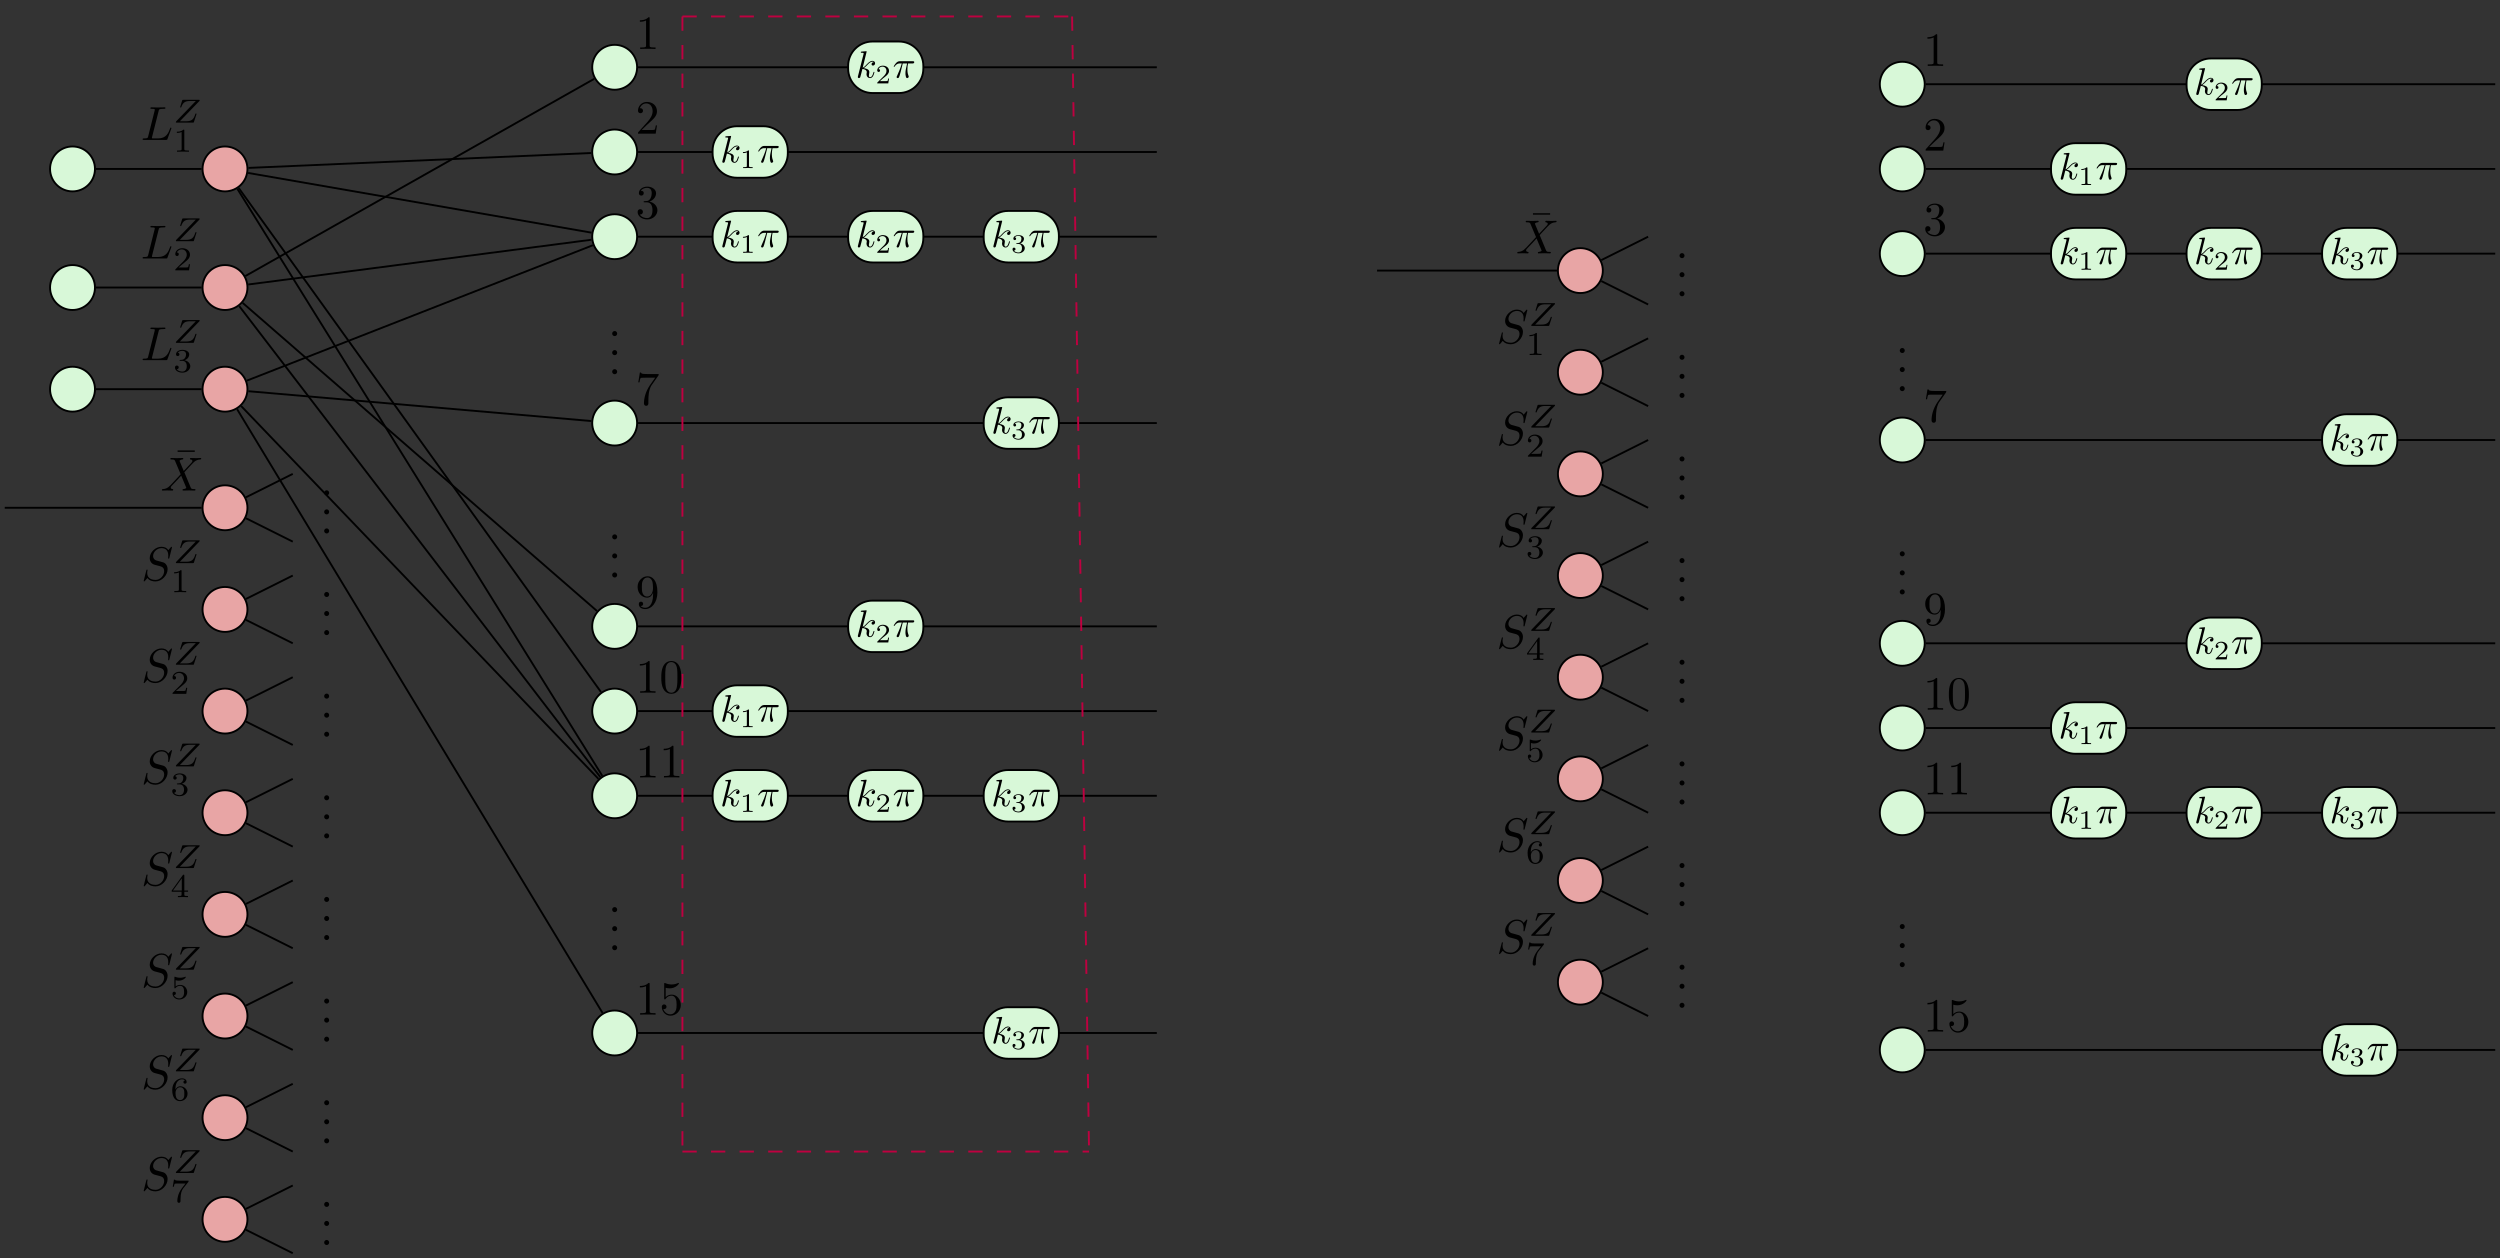 <?xml version="1.0" encoding="UTF-8"?>
<svg xmlns="http://www.w3.org/2000/svg" xmlns:xlink="http://www.w3.org/1999/xlink" width="522.862pt" height="263.102pt" viewBox="0 0 522.862 263.102" version="1.1">
<rect x="0" y="0" width="522.862" height="263.102" fill="#333333" stroke="none"/>
<defs>
<g>
<symbol overflow="visible" id="glyph0-0">
<path style="stroke:none;" d=""/>
</symbol>
<symbol overflow="visible" id="glyph0-1">
<path style="stroke:none;" d="M 2.281 -5.438 C 2.281 -5.453 2.281 -5.531 2.188 -5.531 C 2 -5.531 1.422 -5.469 1.219 -5.453 C 1.141 -5.438 1.062 -5.438 1.062 -5.297 C 1.062 -5.203 1.125 -5.203 1.25 -5.203 C 1.641 -5.203 1.656 -5.141 1.656 -5.062 L 1.625 -4.906 L 0.469 -0.312 C 0.438 -0.203 0.438 -0.188 0.438 -0.141 C 0.438 0.047 0.594 0.094 0.672 0.094 C 0.766 0.094 0.891 0.016 0.938 -0.078 C 0.984 -0.156 1.344 -1.625 1.391 -1.828 C 1.656 -1.797 2.312 -1.672 2.312 -1.141 C 2.312 -1.094 2.312 -1.062 2.281 -0.984 C 2.266 -0.891 2.25 -0.781 2.25 -0.703 C 2.25 -0.234 2.578 0.094 2.984 0.094 C 3.234 0.094 3.438 -0.047 3.625 -0.328 C 3.812 -0.688 3.906 -1.125 3.906 -1.141 C 3.906 -1.219 3.828 -1.219 3.812 -1.219 C 3.734 -1.219 3.719 -1.188 3.703 -1.078 C 3.531 -0.5 3.359 -0.094 3 -0.094 C 2.859 -0.094 2.75 -0.172 2.75 -0.469 C 2.75 -0.594 2.781 -0.781 2.812 -0.906 C 2.844 -1.047 2.844 -1.078 2.844 -1.156 C 2.844 -1.672 2.344 -1.906 1.672 -1.984 C 1.906 -2.141 2.172 -2.391 2.344 -2.578 C 2.734 -3 3.094 -3.344 3.484 -3.344 C 3.531 -3.344 3.547 -3.344 3.562 -3.344 C 3.656 -3.328 3.672 -3.328 3.734 -3.281 C 3.75 -3.266 3.75 -3.266 3.766 -3.25 C 3.375 -3.219 3.312 -2.906 3.312 -2.812 C 3.312 -2.688 3.391 -2.531 3.609 -2.531 C 3.812 -2.531 4.047 -2.703 4.047 -3.016 C 4.047 -3.266 3.859 -3.516 3.5 -3.516 C 3.281 -3.516 2.922 -3.453 2.344 -2.828 C 2.078 -2.516 1.766 -2.203 1.453 -2.078 Z M 2.281 -5.438 "/>
</symbol>
<symbol overflow="visible" id="glyph0-2">
<path style="stroke:none;" d="M 2.109 -2.969 L 3.016 -2.969 C 2.75 -1.797 2.672 -1.453 2.672 -0.922 C 2.672 -0.797 2.672 -0.578 2.734 -0.312 C 2.828 0.047 2.906 0.094 3.031 0.094 C 3.188 0.094 3.359 -0.062 3.359 -0.219 C 3.359 -0.266 3.359 -0.281 3.312 -0.391 C 3.078 -0.969 3.078 -1.484 3.078 -1.703 C 3.078 -2.125 3.125 -2.562 3.219 -2.969 L 4.125 -2.969 C 4.234 -2.969 4.516 -2.969 4.516 -3.25 C 4.516 -3.438 4.344 -3.438 4.203 -3.438 L 1.531 -3.438 C 1.359 -3.438 1.047 -3.438 0.703 -3.062 C 0.422 -2.75 0.219 -2.375 0.219 -2.344 C 0.219 -2.328 0.219 -2.266 0.312 -2.266 C 0.375 -2.266 0.391 -2.297 0.438 -2.359 C 0.828 -2.969 1.297 -2.969 1.453 -2.969 L 1.906 -2.969 C 1.656 -2.016 1.219 -1.047 0.891 -0.312 C 0.828 -0.203 0.828 -0.188 0.828 -0.125 C 0.828 0.031 0.953 0.094 1.047 0.094 C 1.297 0.094 1.359 -0.141 1.453 -0.438 C 1.562 -0.797 1.562 -0.812 1.672 -1.219 Z M 2.109 -2.969 "/>
</symbol>
<symbol overflow="visible" id="glyph1-0">
<path style="stroke:none;" d=""/>
</symbol>
<symbol overflow="visible" id="glyph1-1">
<path style="stroke:none;" d="M 1.516 -1.859 C 1.953 -1.859 2.266 -1.562 2.266 -0.969 C 2.266 -0.266 1.875 -0.062 1.547 -0.062 C 1.328 -0.062 0.828 -0.125 0.594 -0.453 C 0.859 -0.469 0.922 -0.656 0.922 -0.766 C 0.922 -0.953 0.781 -1.078 0.609 -1.078 C 0.453 -1.078 0.297 -0.984 0.297 -0.75 C 0.297 -0.234 0.875 0.109 1.562 0.109 C 2.328 0.109 2.859 -0.406 2.859 -0.969 C 2.859 -1.406 2.516 -1.828 1.891 -1.969 C 2.484 -2.172 2.688 -2.594 2.688 -2.938 C 2.688 -3.375 2.188 -3.703 1.562 -3.703 C 0.953 -3.703 0.469 -3.406 0.469 -2.953 C 0.469 -2.766 0.594 -2.656 0.766 -2.656 C 0.938 -2.656 1.047 -2.781 1.047 -2.938 C 1.047 -3.109 0.938 -3.219 0.766 -3.234 C 0.953 -3.484 1.344 -3.547 1.547 -3.547 C 1.797 -3.547 2.156 -3.422 2.156 -2.938 C 2.156 -2.703 2.078 -2.438 1.938 -2.266 C 1.75 -2.062 1.594 -2.047 1.312 -2.031 C 1.172 -2.016 1.156 -2.016 1.125 -2.016 C 1.125 -2.016 1.078 -2 1.078 -1.938 C 1.078 -1.859 1.125 -1.859 1.219 -1.859 Z M 1.516 -1.859 "/>
</symbol>
<symbol overflow="visible" id="glyph1-2">
<path style="stroke:none;" d="M 2.812 -1.016 L 2.625 -1.016 C 2.609 -0.891 2.562 -0.562 2.484 -0.5 C 2.438 -0.469 2.016 -0.469 1.938 -0.469 L 0.906 -0.469 C 1.484 -1 1.688 -1.156 2.016 -1.406 C 2.438 -1.734 2.812 -2.094 2.812 -2.609 C 2.812 -3.297 2.219 -3.703 1.516 -3.703 C 0.812 -3.703 0.344 -3.219 0.344 -2.703 C 0.344 -2.422 0.594 -2.391 0.641 -2.391 C 0.781 -2.391 0.938 -2.484 0.938 -2.688 C 0.938 -2.781 0.906 -2.984 0.609 -2.984 C 0.781 -3.375 1.172 -3.5 1.422 -3.5 C 1.984 -3.5 2.281 -3.062 2.281 -2.609 C 2.281 -2.125 1.938 -1.75 1.75 -1.547 L 0.406 -0.219 C 0.344 -0.172 0.344 -0.156 0.344 0 L 2.656 0 Z M 2.812 -1.016 "/>
</symbol>
<symbol overflow="visible" id="glyph1-3">
<path style="stroke:none;" d="M 1.875 -3.547 C 1.875 -3.703 1.859 -3.703 1.703 -3.703 C 1.344 -3.359 0.844 -3.344 0.609 -3.344 L 0.609 -3.141 C 0.734 -3.141 1.109 -3.141 1.422 -3.297 L 1.422 -0.453 C 1.422 -0.266 1.422 -0.203 0.859 -0.203 L 0.641 -0.203 L 0.641 0 C 0.75 0 1.438 -0.016 1.641 -0.016 C 1.812 -0.016 2.516 0 2.641 0 L 2.641 -0.203 L 2.422 -0.203 C 1.875 -0.203 1.875 -0.266 1.875 -0.453 Z M 1.875 -3.547 "/>
</symbol>
<symbol overflow="visible" id="glyph2-0">
<path style="stroke:none;" d=""/>
</symbol>
<symbol overflow="visible" id="glyph2-1">
<path style="stroke:none;" d="M 2.938 -6.375 C 2.938 -6.625 2.938 -6.641 2.703 -6.641 C 2.078 -6 1.203 -6 0.891 -6 L 0.891 -5.688 C 1.094 -5.688 1.672 -5.688 2.188 -5.953 L 2.188 -0.781 C 2.188 -0.422 2.156 -0.312 1.266 -0.312 L 0.953 -0.312 L 0.953 0 C 1.297 -0.031 2.156 -0.031 2.562 -0.031 C 2.953 -0.031 3.828 -0.031 4.172 0 L 4.172 -0.312 L 3.859 -0.312 C 2.953 -0.312 2.938 -0.422 2.938 -0.781 Z M 2.938 -6.375 "/>
</symbol>
<symbol overflow="visible" id="glyph2-2">
<path style="stroke:none;" d="M 1.266 -0.766 L 2.328 -1.797 C 3.875 -3.172 4.469 -3.703 4.469 -4.703 C 4.469 -5.844 3.578 -6.641 2.359 -6.641 C 1.234 -6.641 0.5 -5.719 0.5 -4.828 C 0.5 -4.281 1 -4.281 1.031 -4.281 C 1.203 -4.281 1.547 -4.391 1.547 -4.812 C 1.547 -5.062 1.359 -5.328 1.016 -5.328 C 0.938 -5.328 0.922 -5.328 0.891 -5.312 C 1.109 -5.969 1.656 -6.328 2.234 -6.328 C 3.141 -6.328 3.562 -5.516 3.562 -4.703 C 3.562 -3.906 3.078 -3.125 2.516 -2.5 L 0.609 -0.375 C 0.5 -0.266 0.5 -0.234 0.5 0 L 4.203 0 L 4.469 -1.734 L 4.234 -1.734 C 4.172 -1.438 4.109 -1 4 -0.844 C 3.938 -0.766 3.281 -0.766 3.062 -0.766 Z M 1.266 -0.766 "/>
</symbol>
<symbol overflow="visible" id="glyph2-3">
<path style="stroke:none;" d="M 2.891 -3.516 C 3.703 -3.781 4.281 -4.469 4.281 -5.266 C 4.281 -6.078 3.406 -6.641 2.453 -6.641 C 1.453 -6.641 0.688 -6.047 0.688 -5.281 C 0.688 -4.953 0.906 -4.766 1.203 -4.766 C 1.5 -4.766 1.703 -4.984 1.703 -5.281 C 1.703 -5.766 1.234 -5.766 1.094 -5.766 C 1.391 -6.266 2.047 -6.391 2.406 -6.391 C 2.828 -6.391 3.375 -6.172 3.375 -5.281 C 3.375 -5.156 3.344 -4.578 3.094 -4.141 C 2.797 -3.656 2.453 -3.625 2.203 -3.625 C 2.125 -3.609 1.891 -3.594 1.812 -3.594 C 1.734 -3.578 1.672 -3.562 1.672 -3.469 C 1.672 -3.359 1.734 -3.359 1.906 -3.359 L 2.344 -3.359 C 3.156 -3.359 3.531 -2.688 3.531 -1.703 C 3.531 -0.344 2.844 -0.062 2.406 -0.062 C 1.969 -0.062 1.219 -0.234 0.875 -0.812 C 1.219 -0.766 1.531 -0.984 1.531 -1.359 C 1.531 -1.719 1.266 -1.922 0.984 -1.922 C 0.734 -1.922 0.422 -1.781 0.422 -1.344 C 0.422 -0.438 1.344 0.219 2.438 0.219 C 3.656 0.219 4.562 -0.688 4.562 -1.703 C 4.562 -2.516 3.922 -3.297 2.891 -3.516 Z M 2.891 -3.516 "/>
</symbol>
<symbol overflow="visible" id="glyph2-4">
<path style="stroke:none;" d="M 4.75 -6.078 C 4.828 -6.188 4.828 -6.203 4.828 -6.422 L 2.406 -6.422 C 1.203 -6.422 1.172 -6.547 1.141 -6.734 L 0.891 -6.734 L 0.562 -4.688 L 0.812 -4.688 C 0.844 -4.844 0.922 -5.469 1.062 -5.594 C 1.125 -5.656 1.906 -5.656 2.031 -5.656 L 4.094 -5.656 C 3.984 -5.5 3.203 -4.406 2.984 -4.078 C 2.078 -2.734 1.75 -1.344 1.75 -0.328 C 1.75 -0.234 1.75 0.219 2.219 0.219 C 2.672 0.219 2.672 -0.234 2.672 -0.328 L 2.672 -0.844 C 2.672 -1.391 2.703 -1.938 2.781 -2.469 C 2.828 -2.703 2.953 -3.562 3.406 -4.172 Z M 4.75 -6.078 "/>
</symbol>
<symbol overflow="visible" id="glyph2-5">
<path style="stroke:none;" d="M 4.469 -2 C 4.469 -3.188 3.656 -4.188 2.578 -4.188 C 2.109 -4.188 1.672 -4.031 1.312 -3.672 L 1.312 -5.625 C 1.516 -5.562 1.844 -5.5 2.156 -5.5 C 3.391 -5.5 4.094 -6.406 4.094 -6.531 C 4.094 -6.594 4.062 -6.641 3.984 -6.641 C 3.984 -6.641 3.953 -6.641 3.906 -6.609 C 3.703 -6.516 3.219 -6.312 2.547 -6.312 C 2.156 -6.312 1.688 -6.391 1.219 -6.594 C 1.141 -6.625 1.125 -6.625 1.109 -6.625 C 1 -6.625 1 -6.547 1 -6.391 L 1 -3.438 C 1 -3.266 1 -3.188 1.141 -3.188 C 1.219 -3.188 1.234 -3.203 1.281 -3.266 C 1.391 -3.422 1.75 -3.969 2.562 -3.969 C 3.078 -3.969 3.328 -3.516 3.406 -3.328 C 3.562 -2.953 3.594 -2.578 3.594 -2.078 C 3.594 -1.719 3.594 -1.125 3.344 -0.703 C 3.109 -0.312 2.734 -0.062 2.281 -0.062 C 1.562 -0.062 0.984 -0.594 0.812 -1.172 C 0.844 -1.172 0.875 -1.156 0.984 -1.156 C 1.312 -1.156 1.484 -1.406 1.484 -1.641 C 1.484 -1.891 1.312 -2.141 0.984 -2.141 C 0.844 -2.141 0.5 -2.062 0.5 -1.609 C 0.5 -0.75 1.188 0.219 2.297 0.219 C 3.453 0.219 4.469 -0.734 4.469 -2 Z M 4.469 -2 "/>
</symbol>
<symbol overflow="visible" id="glyph2-6">
<path style="stroke:none;" d="M 1.906 -0.531 C 1.906 -0.812 1.672 -1.062 1.391 -1.062 C 1.094 -1.062 0.859 -0.812 0.859 -0.531 C 0.859 -0.234 1.094 0 1.391 0 C 1.672 0 1.906 -0.234 1.906 -0.531 Z M 1.906 -0.531 "/>
</symbol>
<symbol overflow="visible" id="glyph2-7">
<path style="stroke:none;" d="M 4.281 -5.578 L 4.281 -5.875 L 0.688 -5.875 L 0.688 -5.578 Z M 4.281 -5.578 "/>
</symbol>
<symbol overflow="visible" id="glyph2-8">
<path style="stroke:none;" d="M 3.656 -3.172 L 3.656 -2.844 C 3.656 -0.516 2.625 -0.062 2.047 -0.062 C 1.875 -0.062 1.328 -0.078 1.062 -0.422 C 1.5 -0.422 1.578 -0.703 1.578 -0.875 C 1.578 -1.188 1.344 -1.328 1.125 -1.328 C 0.969 -1.328 0.672 -1.25 0.672 -0.859 C 0.672 -0.188 1.203 0.219 2.047 0.219 C 3.344 0.219 4.562 -1.141 4.562 -3.281 C 4.562 -5.969 3.406 -6.641 2.516 -6.641 C 1.969 -6.641 1.484 -6.453 1.062 -6.016 C 0.641 -5.562 0.422 -5.141 0.422 -4.391 C 0.422 -3.156 1.297 -2.172 2.406 -2.172 C 3.016 -2.172 3.422 -2.594 3.656 -3.172 Z M 2.422 -2.406 C 2.266 -2.406 1.797 -2.406 1.5 -3.031 C 1.312 -3.406 1.312 -3.891 1.312 -4.391 C 1.312 -4.922 1.312 -5.391 1.531 -5.766 C 1.797 -6.266 2.172 -6.391 2.516 -6.391 C 2.984 -6.391 3.312 -6.047 3.484 -5.609 C 3.594 -5.281 3.641 -4.656 3.641 -4.203 C 3.641 -3.375 3.297 -2.406 2.422 -2.406 Z M 2.422 -2.406 "/>
</symbol>
<symbol overflow="visible" id="glyph2-9">
<path style="stroke:none;" d="M 4.578 -3.188 C 4.578 -3.984 4.531 -4.781 4.188 -5.516 C 3.734 -6.484 2.906 -6.641 2.5 -6.641 C 1.891 -6.641 1.172 -6.375 0.75 -5.453 C 0.438 -4.766 0.391 -3.984 0.391 -3.188 C 0.391 -2.438 0.422 -1.547 0.844 -0.781 C 1.266 0.016 2 0.219 2.484 0.219 C 3.016 0.219 3.781 0.016 4.219 -0.938 C 4.531 -1.625 4.578 -2.406 4.578 -3.188 Z M 2.484 0 C 2.094 0 1.5 -0.25 1.328 -1.203 C 1.219 -1.797 1.219 -2.719 1.219 -3.312 C 1.219 -3.953 1.219 -4.609 1.297 -5.141 C 1.484 -6.328 2.234 -6.422 2.484 -6.422 C 2.812 -6.422 3.469 -6.234 3.656 -5.25 C 3.766 -4.688 3.766 -3.938 3.766 -3.312 C 3.766 -2.562 3.766 -1.891 3.656 -1.25 C 3.5 -0.297 2.938 0 2.484 0 Z M 2.484 0 "/>
</symbol>
<symbol overflow="visible" id="glyph3-0">
<path style="stroke:none;" d=""/>
</symbol>
<symbol overflow="visible" id="glyph3-1">
<path style="stroke:none;" d="M 3.734 -6.031 C 3.812 -6.391 3.844 -6.5 4.781 -6.5 C 5.078 -6.5 5.156 -6.5 5.156 -6.688 C 5.156 -6.812 5.047 -6.812 5 -6.812 C 4.672 -6.812 3.859 -6.781 3.531 -6.781 C 3.234 -6.781 2.5 -6.812 2.203 -6.812 C 2.141 -6.812 2.016 -6.812 2.016 -6.609 C 2.016 -6.5 2.109 -6.5 2.297 -6.5 C 2.312 -6.5 2.5 -6.5 2.672 -6.484 C 2.844 -6.453 2.938 -6.453 2.938 -6.312 C 2.938 -6.281 2.938 -6.25 2.906 -6.125 L 1.562 -0.781 C 1.469 -0.391 1.453 -0.312 0.656 -0.312 C 0.484 -0.312 0.391 -0.312 0.391 -0.109 C 0.391 0 0.484 0 0.656 0 L 5.281 0 C 5.516 0 5.516 0 5.578 -0.172 L 6.375 -2.328 C 6.406 -2.438 6.406 -2.453 6.406 -2.469 C 6.406 -2.5 6.375 -2.578 6.297 -2.578 C 6.203 -2.578 6.188 -2.516 6.125 -2.359 C 5.781 -1.453 5.344 -0.312 3.625 -0.312 L 2.688 -0.312 C 2.547 -0.312 2.516 -0.312 2.469 -0.312 C 2.359 -0.328 2.328 -0.344 2.328 -0.422 C 2.328 -0.453 2.328 -0.469 2.375 -0.641 Z M 3.734 -6.031 "/>
</symbol>
<symbol overflow="visible" id="glyph3-2">
<path style="stroke:none;" d="M 6.438 -6.922 C 6.438 -6.953 6.406 -7.031 6.312 -7.031 C 6.266 -7.031 6.266 -7.016 6.141 -6.875 L 5.656 -6.312 C 5.406 -6.781 4.891 -7.031 4.234 -7.031 C 2.969 -7.031 1.781 -5.875 1.781 -4.672 C 1.781 -3.875 2.297 -3.406 2.812 -3.266 L 3.875 -2.984 C 4.25 -2.891 4.797 -2.734 4.797 -1.922 C 4.797 -1.031 3.984 -0.094 3 -0.094 C 2.359 -0.094 1.25 -0.312 1.25 -1.547 C 1.25 -1.781 1.312 -2.031 1.312 -2.078 C 1.328 -2.125 1.328 -2.141 1.328 -2.156 C 1.328 -2.25 1.266 -2.266 1.219 -2.266 C 1.172 -2.266 1.141 -2.25 1.109 -2.219 C 1.078 -2.188 0.516 0.094 0.516 0.125 C 0.516 0.172 0.562 0.219 0.625 0.219 C 0.672 0.219 0.688 0.203 0.812 0.062 L 1.297 -0.5 C 1.719 0.078 2.406 0.219 2.984 0.219 C 4.344 0.219 5.516 -1.109 5.516 -2.344 C 5.516 -3.031 5.172 -3.375 5.031 -3.516 C 4.797 -3.734 4.641 -3.781 3.766 -4 C 3.531 -4.062 3.188 -4.172 3.094 -4.188 C 2.828 -4.281 2.484 -4.562 2.484 -5.094 C 2.484 -5.906 3.281 -6.75 4.234 -6.75 C 5.047 -6.75 5.656 -6.312 5.656 -5.203 C 5.656 -4.891 5.625 -4.703 5.625 -4.641 C 5.625 -4.641 5.625 -4.547 5.734 -4.547 C 5.844 -4.547 5.859 -4.578 5.891 -4.75 Z M 6.438 -6.922 "/>
</symbol>
<symbol overflow="visible" id="glyph3-3">
<path style="stroke:none;" d="M 4.828 -4.094 L 4 -6.078 C 3.969 -6.156 3.953 -6.203 3.953 -6.203 C 3.953 -6.266 4.109 -6.453 4.531 -6.5 C 4.641 -6.516 4.734 -6.516 4.734 -6.688 C 4.734 -6.812 4.609 -6.812 4.578 -6.812 C 4.172 -6.812 3.75 -6.781 3.328 -6.781 C 3.078 -6.781 2.469 -6.812 2.219 -6.812 C 2.156 -6.812 2.031 -6.812 2.031 -6.609 C 2.031 -6.5 2.141 -6.5 2.266 -6.5 C 2.859 -6.5 2.922 -6.406 3.016 -6.188 L 4.188 -3.406 L 2.078 -1.141 L 1.953 -1.031 C 1.469 -0.5 1 -0.344 0.484 -0.312 C 0.359 -0.297 0.266 -0.297 0.266 -0.109 C 0.266 -0.094 0.266 0 0.406 0 C 0.703 0 1.031 -0.031 1.328 -0.031 C 1.703 -0.031 2.094 0 2.453 0 C 2.516 0 2.625 0 2.625 -0.203 C 2.625 -0.297 2.531 -0.312 2.516 -0.312 C 2.422 -0.312 2.109 -0.344 2.109 -0.625 C 2.109 -0.781 2.266 -0.938 2.375 -1.062 L 3.406 -2.141 L 4.297 -3.125 L 5.297 -0.734 C 5.344 -0.625 5.359 -0.625 5.359 -0.594 C 5.359 -0.516 5.156 -0.344 4.781 -0.312 C 4.672 -0.297 4.578 -0.297 4.578 -0.125 C 4.578 0 4.688 0 4.719 0 C 5 0 5.703 -0.031 5.984 -0.031 C 6.234 -0.031 6.844 0 7.094 0 C 7.156 0 7.281 0 7.281 -0.188 C 7.281 -0.312 7.172 -0.312 7.094 -0.312 C 6.438 -0.312 6.406 -0.344 6.234 -0.75 C 5.859 -1.672 5.188 -3.234 4.953 -3.828 C 5.625 -4.531 6.672 -5.719 7 -5.984 C 7.281 -6.234 7.672 -6.469 8.266 -6.5 C 8.391 -6.516 8.484 -6.516 8.484 -6.703 C 8.484 -6.703 8.484 -6.812 8.359 -6.812 C 8.062 -6.812 7.719 -6.781 7.422 -6.781 C 7.047 -6.781 6.672 -6.812 6.312 -6.812 C 6.25 -6.812 6.125 -6.812 6.125 -6.609 C 6.125 -6.547 6.172 -6.516 6.234 -6.5 C 6.328 -6.484 6.641 -6.469 6.641 -6.188 C 6.641 -6.047 6.531 -5.922 6.453 -5.828 Z M 4.828 -4.094 "/>
</symbol>
<symbol overflow="visible" id="glyph4-0">
<path style="stroke:none;" d=""/>
</symbol>
<symbol overflow="visible" id="glyph4-1">
<path style="stroke:none;" d="M 5.453 -4.484 C 5.516 -4.547 5.547 -4.594 5.547 -4.688 C 5.547 -4.766 5.5 -4.766 5.359 -4.766 L 2.109 -4.766 C 1.938 -4.766 1.922 -4.75 1.875 -4.625 L 1.484 -3.359 C 1.469 -3.281 1.469 -3.281 1.469 -3.25 C 1.469 -3.219 1.484 -3.156 1.578 -3.156 C 1.672 -3.156 1.688 -3.203 1.703 -3.266 C 2.047 -4.25 2.578 -4.516 3.484 -4.516 L 4.734 -4.516 L 0.672 -0.312 C 0.625 -0.266 0.562 -0.188 0.562 -0.078 C 0.562 0 0.625 0 0.75 0 L 4.125 0 C 4.297 0 4.312 0 4.344 -0.141 L 4.844 -1.688 C 4.875 -1.781 4.875 -1.797 4.875 -1.812 C 4.875 -1.812 4.875 -1.906 4.766 -1.906 C 4.672 -1.906 4.656 -1.875 4.609 -1.719 C 4.297 -0.766 3.938 -0.281 2.719 -0.281 L 1.391 -0.281 Z M 5.453 -4.484 "/>
</symbol>
<symbol overflow="visible" id="glyph5-0">
<path style="stroke:none;" d=""/>
</symbol>
<symbol overflow="visible" id="glyph5-1">
<path style="stroke:none;" d="M 1.906 -2.328 C 2.453 -2.328 2.844 -1.953 2.844 -1.203 C 2.844 -0.344 2.328 -0.078 1.938 -0.078 C 1.656 -0.078 1.031 -0.156 0.75 -0.578 C 1.078 -0.578 1.156 -0.812 1.156 -0.969 C 1.156 -1.188 0.984 -1.344 0.766 -1.344 C 0.578 -1.344 0.375 -1.219 0.375 -0.938 C 0.375 -0.281 1.094 0.141 1.938 0.141 C 2.906 0.141 3.578 -0.516 3.578 -1.203 C 3.578 -1.75 3.141 -2.297 2.375 -2.453 C 3.094 -2.719 3.359 -3.234 3.359 -3.672 C 3.359 -4.219 2.734 -4.625 1.953 -4.625 C 1.188 -4.625 0.594 -4.25 0.594 -3.688 C 0.594 -3.453 0.75 -3.328 0.953 -3.328 C 1.172 -3.328 1.312 -3.484 1.312 -3.672 C 1.312 -3.875 1.172 -4.031 0.953 -4.047 C 1.203 -4.344 1.672 -4.422 1.938 -4.422 C 2.25 -4.422 2.688 -4.266 2.688 -3.672 C 2.688 -3.375 2.594 -3.047 2.406 -2.844 C 2.188 -2.578 1.984 -2.562 1.641 -2.531 C 1.469 -2.516 1.453 -2.516 1.422 -2.516 C 1.406 -2.516 1.344 -2.5 1.344 -2.422 C 1.344 -2.328 1.406 -2.328 1.531 -2.328 Z M 1.906 -2.328 "/>
</symbol>
<symbol overflow="visible" id="glyph5-2">
<path style="stroke:none;" d="M 3.516 -1.266 L 3.281 -1.266 C 3.266 -1.109 3.188 -0.703 3.094 -0.641 C 3.047 -0.594 2.516 -0.594 2.406 -0.594 L 1.125 -0.594 C 1.859 -1.234 2.109 -1.438 2.516 -1.766 C 3.031 -2.172 3.516 -2.609 3.516 -3.266 C 3.516 -4.109 2.781 -4.625 1.891 -4.625 C 1.031 -4.625 0.438 -4.016 0.438 -3.375 C 0.438 -3.031 0.734 -2.984 0.812 -2.984 C 0.969 -2.984 1.172 -3.109 1.172 -3.359 C 1.172 -3.484 1.125 -3.734 0.766 -3.734 C 0.984 -4.219 1.453 -4.375 1.781 -4.375 C 2.484 -4.375 2.844 -3.828 2.844 -3.266 C 2.844 -2.656 2.406 -2.188 2.188 -1.938 L 0.516 -0.266 C 0.438 -0.203 0.438 -0.188 0.438 0 L 3.312 0 Z M 3.516 -1.266 "/>
</symbol>
<symbol overflow="visible" id="glyph5-3">
<path style="stroke:none;" d="M 2.328 -4.438 C 2.328 -4.625 2.328 -4.625 2.125 -4.625 C 1.672 -4.188 1.047 -4.188 0.766 -4.188 L 0.766 -3.938 C 0.922 -3.938 1.391 -3.938 1.766 -4.125 L 1.766 -0.578 C 1.766 -0.344 1.766 -0.25 1.078 -0.25 L 0.812 -0.25 L 0.812 0 C 0.938 0 1.797 -0.031 2.047 -0.031 C 2.266 -0.031 3.141 0 3.297 0 L 3.297 -0.25 L 3.031 -0.25 C 2.328 -0.25 2.328 -0.344 2.328 -0.578 Z M 2.328 -4.438 "/>
</symbol>
<symbol overflow="visible" id="glyph5-4">
<path style="stroke:none;" d="M 3.688 -1.141 L 3.688 -1.391 L 2.906 -1.391 L 2.906 -4.5 C 2.906 -4.641 2.906 -4.703 2.766 -4.703 C 2.672 -4.703 2.641 -4.703 2.578 -4.594 L 0.266 -1.391 L 0.266 -1.141 L 2.328 -1.141 L 2.328 -0.578 C 2.328 -0.328 2.328 -0.25 1.75 -0.25 L 1.562 -0.25 L 1.562 0 C 1.922 -0.016 2.359 -0.031 2.609 -0.031 C 2.875 -0.031 3.312 -0.016 3.672 0 L 3.672 -0.25 L 3.484 -0.25 C 2.906 -0.25 2.906 -0.328 2.906 -0.578 L 2.906 -1.141 Z M 2.375 -3.938 L 2.375 -1.391 L 0.531 -1.391 Z M 2.375 -3.938 "/>
</symbol>
<symbol overflow="visible" id="glyph5-5">
<path style="stroke:none;" d="M 3.734 -4.203 C 3.797 -4.297 3.797 -4.312 3.797 -4.484 L 1.969 -4.484 C 1.688 -4.484 1.609 -4.5 1.359 -4.516 C 1 -4.547 0.984 -4.594 0.969 -4.703 L 0.734 -4.703 L 0.484 -3.219 L 0.719 -3.219 C 0.734 -3.328 0.812 -3.781 0.922 -3.859 C 0.969 -3.891 1.547 -3.891 1.641 -3.891 L 3.156 -3.891 C 2.938 -3.609 2.578 -3.172 2.438 -2.969 C 1.531 -1.781 1.438 -0.672 1.438 -0.266 C 1.438 -0.188 1.438 0.141 1.766 0.141 C 2.109 0.141 2.109 -0.172 2.109 -0.266 L 2.109 -0.547 C 2.109 -1.891 2.391 -2.516 2.688 -2.891 Z M 3.734 -4.203 "/>
</symbol>
<symbol overflow="visible" id="glyph5-6">
<path style="stroke:none;" d="M 1.078 -3.891 C 1.438 -3.797 1.641 -3.797 1.75 -3.797 C 2.672 -3.797 3.219 -4.422 3.219 -4.531 C 3.219 -4.609 3.172 -4.625 3.141 -4.625 C 3.125 -4.625 3.109 -4.625 3.078 -4.609 C 2.906 -4.547 2.547 -4.406 2.031 -4.406 C 1.828 -4.406 1.469 -4.422 1.016 -4.594 C 0.938 -4.625 0.922 -4.625 0.922 -4.625 C 0.828 -4.625 0.828 -4.547 0.828 -4.438 L 0.828 -2.391 C 0.828 -2.266 0.828 -2.188 0.938 -2.188 C 1 -2.188 1.016 -2.188 1.078 -2.281 C 1.375 -2.656 1.812 -2.719 2.047 -2.719 C 2.469 -2.719 2.656 -2.391 2.688 -2.328 C 2.812 -2.094 2.859 -1.828 2.859 -1.422 C 2.859 -1.219 2.859 -0.812 2.641 -0.5 C 2.469 -0.25 2.172 -0.078 1.828 -0.078 C 1.375 -0.078 0.906 -0.328 0.734 -0.797 C 1 -0.781 1.141 -0.953 1.141 -1.141 C 1.141 -1.438 0.875 -1.484 0.781 -1.484 C 0.781 -1.484 0.438 -1.484 0.438 -1.109 C 0.438 -0.484 1.016 0.141 1.844 0.141 C 2.734 0.141 3.516 -0.516 3.516 -1.406 C 3.516 -2.188 2.922 -2.906 2.062 -2.906 C 1.75 -2.906 1.391 -2.844 1.078 -2.578 Z M 1.078 -3.891 "/>
</symbol>
<symbol overflow="visible" id="glyph5-7">
<path style="stroke:none;" d="M 1.047 -2.281 C 1.047 -2.844 1.094 -3.359 1.359 -3.797 C 1.594 -4.172 1.969 -4.422 2.422 -4.422 C 2.625 -4.422 2.906 -4.375 3.047 -4.188 C 2.875 -4.172 2.719 -4.047 2.719 -3.844 C 2.719 -3.672 2.844 -3.516 3.047 -3.516 C 3.266 -3.516 3.391 -3.656 3.391 -3.859 C 3.391 -4.266 3.094 -4.625 2.406 -4.625 C 1.406 -4.625 0.375 -3.703 0.375 -2.203 C 0.375 -0.406 1.219 0.141 2 0.141 C 2.844 0.141 3.578 -0.516 3.578 -1.422 C 3.578 -2.312 2.875 -2.969 2.062 -2.969 C 1.5 -2.969 1.203 -2.594 1.047 -2.281 Z M 2 -0.078 C 1.641 -0.078 1.375 -0.281 1.219 -0.594 C 1.125 -0.797 1.062 -1.156 1.062 -1.562 C 1.062 -2.25 1.469 -2.766 2.031 -2.766 C 2.344 -2.766 2.562 -2.641 2.734 -2.391 C 2.906 -2.125 2.906 -1.828 2.906 -1.422 C 2.906 -1.031 2.906 -0.734 2.719 -0.453 C 2.562 -0.219 2.328 -0.078 2 -0.078 Z M 2 -0.078 "/>
</symbol>
</g>
<clipPath id="clip1">
  <path d="M 45 251 L 67 251 L 67 263.102 L 45 263.102 Z M 45 251 "/>
</clipPath>
<clipPath id="clip2">
  <path d="M 402 17 L 522.863 17 L 522.863 18 L 402 18 Z M 402 17 "/>
</clipPath>
<clipPath id="clip3">
  <path d="M 402 35 L 522.863 35 L 522.863 36 L 402 36 Z M 402 35 "/>
</clipPath>
<clipPath id="clip4">
  <path d="M 402 52 L 522.863 52 L 522.863 54 L 402 54 Z M 402 52 "/>
</clipPath>
<clipPath id="clip5">
  <path d="M 402 91 L 522.863 91 L 522.863 93 L 402 93 Z M 402 91 "/>
</clipPath>
<clipPath id="clip6">
  <path d="M 402 219 L 522.863 219 L 522.863 220 L 402 220 Z M 402 219 "/>
</clipPath>
<clipPath id="clip7">
  <path d="M 402 134 L 522.863 134 L 522.863 135 L 402 135 Z M 402 134 "/>
</clipPath>
<clipPath id="clip8">
  <path d="M 402 152 L 522.863 152 L 522.863 153 L 402 153 Z M 402 152 "/>
</clipPath>
<clipPath id="clip9">
  <path d="M 402 169 L 522.863 169 L 522.863 171 L 402 171 Z M 402 169 "/>
</clipPath>
<clipPath id="clip10">
  <path d="M 36 244 L 58 244 L 58 263.102 L 36 263.102 Z M 36 244 "/>
</clipPath>
</defs>
<g id="surface1">
<path style="fill:none;stroke-width:0.399;stroke-linecap:butt;stroke-linejoin:miter;stroke:rgb(0%,0%,0%);stroke-opacity:1;stroke-miterlimit:10;" d="M -267.943 102.758 L -159.451 102.758 " transform="matrix(1,0,0,-1,401.392,116.828)"/>
<path style="fill:none;stroke-width:0.399;stroke-linecap:butt;stroke-linejoin:miter;stroke:rgb(0%,0%,0%);stroke-opacity:1;stroke-miterlimit:10;" d="M -267.943 85.039 L -159.451 85.039 " transform="matrix(1,0,0,-1,401.392,116.828)"/>
<path style="fill:none;stroke-width:0.399;stroke-linecap:butt;stroke-linejoin:miter;stroke:rgb(0%,0%,0%);stroke-opacity:1;stroke-miterlimit:10;" d="M -267.943 67.324 L -159.451 67.324 " transform="matrix(1,0,0,-1,401.392,116.828)"/>
<path style="fill:none;stroke-width:0.399;stroke-linecap:butt;stroke-linejoin:miter;stroke:rgb(0%,0%,0%);stroke-opacity:1;stroke-miterlimit:10;" d="M -267.943 28.348 L -159.451 28.348 " transform="matrix(1,0,0,-1,401.392,116.828)"/>
<path style="fill:none;stroke-width:0.399;stroke-linecap:butt;stroke-linejoin:miter;stroke:rgb(0%,0%,0%);stroke-opacity:1;stroke-miterlimit:10;" d="M -267.943 -99.215 L -159.451 -99.215 " transform="matrix(1,0,0,-1,401.392,116.828)"/>
<path style="fill:none;stroke-width:0.399;stroke-linecap:butt;stroke-linejoin:miter;stroke:rgb(0%,0%,0%);stroke-opacity:1;stroke-miterlimit:10;" d="M -349.513 80.66 L -277.662 68.164 " transform="matrix(1,0,0,-1,401.392,116.828)"/>
<path style="fill:none;stroke-width:0.399;stroke-linecap:butt;stroke-linejoin:miter;stroke:rgb(0%,0%,0%);stroke-opacity:1;stroke-miterlimit:10;" d="M -349.958 -72.223 L -340.162 -67.324 " transform="matrix(1,0,0,-1,401.392,116.828)"/>
<path style="fill:none;stroke-width:0.399;stroke-linecap:butt;stroke-linejoin:miter;stroke:rgb(0%,0%,0%);stroke-opacity:1;stroke-miterlimit:10;" d="M -349.958 -76.598 L -340.162 -81.496 " transform="matrix(1,0,0,-1,401.392,116.828)"/>
<path style="fill:none;stroke-width:0.399;stroke-linecap:butt;stroke-linejoin:miter;stroke:rgb(0%,0%,0%);stroke-opacity:1;stroke-miterlimit:10;" d="M -349.958 -29.699 L -340.162 -24.805 " transform="matrix(1,0,0,-1,401.392,116.828)"/>
<path style="fill:none;stroke-width:0.399;stroke-linecap:butt;stroke-linejoin:miter;stroke:rgb(0%,0%,0%);stroke-opacity:1;stroke-miterlimit:10;" d="M -349.958 -34.078 L -340.162 -38.977 " transform="matrix(1,0,0,-1,401.392,116.828)"/>
<path style="fill:none;stroke-width:0.399;stroke-linecap:butt;stroke-linejoin:miter;stroke:rgb(0%,0%,0%);stroke-opacity:1;stroke-miterlimit:10;" d="M -349.958 -50.961 L -340.162 -46.063 " transform="matrix(1,0,0,-1,401.392,116.828)"/>
<path style="fill:none;stroke-width:0.399;stroke-linecap:butt;stroke-linejoin:miter;stroke:rgb(0%,0%,0%);stroke-opacity:1;stroke-miterlimit:10;" d="M -349.958 -55.34 L -340.162 -60.238 " transform="matrix(1,0,0,-1,401.392,116.828)"/>
<path style="fill:none;stroke-width:0.399;stroke-linecap:butt;stroke-linejoin:miter;stroke:rgb(0%,0%,0%);stroke-opacity:1;stroke-miterlimit:10;" d="M -349.958 12.82 L -340.162 17.719 " transform="matrix(1,0,0,-1,401.392,116.828)"/>
<path style="fill:none;stroke-width:0.399;stroke-linecap:butt;stroke-linejoin:miter;stroke:rgb(0%,0%,0%);stroke-opacity:1;stroke-miterlimit:10;" d="M -349.958 8.441 L -340.162 3.543 " transform="matrix(1,0,0,-1,401.392,116.828)"/>
<path style="fill:none;stroke-width:0.399;stroke-linecap:butt;stroke-linejoin:miter;stroke:rgb(0%,0%,0%);stroke-opacity:1;stroke-miterlimit:10;" d="M -349.958 -8.442 L -340.162 -3.543 " transform="matrix(1,0,0,-1,401.392,116.828)"/>
<path style="fill:none;stroke-width:0.399;stroke-linecap:butt;stroke-linejoin:miter;stroke:rgb(0%,0%,0%);stroke-opacity:1;stroke-miterlimit:10;" d="M -349.958 -12.82 L -340.162 -17.715 " transform="matrix(1,0,0,-1,401.392,116.828)"/>
<path style="fill:none;stroke-width:0.399;stroke-linecap:butt;stroke-linejoin:miter;stroke:rgb(0%,0%,0%);stroke-opacity:1;stroke-miterlimit:10;" d="M -381.329 81.496 L -359.232 81.496 " transform="matrix(1,0,0,-1,401.392,116.828)"/>
<path style="fill:none;stroke-width:0.399;stroke-linecap:butt;stroke-linejoin:miter;stroke:rgb(0%,0%,0%);stroke-opacity:1;stroke-miterlimit:10;" d="M -381.329 56.695 L -359.232 56.695 " transform="matrix(1,0,0,-1,401.392,116.828)"/>
<path style="fill:none;stroke-width:0.399;stroke-linecap:butt;stroke-linejoin:miter;stroke:rgb(0%,0%,0%);stroke-opacity:1;stroke-miterlimit:10;" d="M -381.329 35.433 L -359.232 35.433 " transform="matrix(1,0,0,-1,401.392,116.828)"/>
<path style="fill:none;stroke-width:0.399;stroke-linecap:butt;stroke-linejoin:miter;stroke:rgb(0%,0%,0%);stroke-opacity:1;stroke-miterlimit:10;" d="M -349.958 -136 L -340.162 -131.106 " transform="matrix(1,0,0,-1,401.392,116.828)"/>
<g clip-path="url(#clip1)" clip-rule="nonzero">
<path style="fill:none;stroke-width:0.399;stroke-linecap:butt;stroke-linejoin:miter;stroke:rgb(0%,0%,0%);stroke-opacity:1;stroke-miterlimit:10;" d="M -349.958 -140.379 L -340.162 -145.277 " transform="matrix(1,0,0,-1,401.392,116.828)"/>
</g>
<path style="fill:none;stroke-width:0.399;stroke-linecap:butt;stroke-linejoin:miter;stroke:rgb(0%,0%,0%);stroke-opacity:1;stroke-miterlimit:10;" d="M -349.958 -93.481 L -340.162 -88.582 " transform="matrix(1,0,0,-1,401.392,116.828)"/>
<path style="fill:none;stroke-width:0.399;stroke-linecap:butt;stroke-linejoin:miter;stroke:rgb(0%,0%,0%);stroke-opacity:1;stroke-miterlimit:10;" d="M -349.958 -97.859 L -340.162 -102.758 " transform="matrix(1,0,0,-1,401.392,116.828)"/>
<path style="fill:none;stroke-width:0.399;stroke-linecap:butt;stroke-linejoin:miter;stroke:rgb(0%,0%,0%);stroke-opacity:1;stroke-miterlimit:10;" d="M -349.958 -114.742 L -340.162 -109.844 " transform="matrix(1,0,0,-1,401.392,116.828)"/>
<path style="fill:none;stroke-width:0.399;stroke-linecap:butt;stroke-linejoin:miter;stroke:rgb(0%,0%,0%);stroke-opacity:1;stroke-miterlimit:10;" d="M -349.958 -119.121 L -340.162 -124.016 " transform="matrix(1,0,0,-1,401.392,116.828)"/>
<path style="fill:none;stroke-width:0.399;stroke-linecap:butt;stroke-linejoin:miter;stroke:rgb(0%,0%,0%);stroke-opacity:1;stroke-miterlimit:10;" d="M -349.443 81.711 L -277.728 84.828 " transform="matrix(1,0,0,-1,401.392,116.828)"/>
<path style="fill:none;stroke-width:0.399;stroke-linecap:butt;stroke-linejoin:miter;stroke:rgb(0%,0%,0%);stroke-opacity:1;stroke-miterlimit:10;" d="M -267.943 -14.172 L -159.451 -14.172 " transform="matrix(1,0,0,-1,401.392,116.828)"/>
<path style="fill:none;stroke-width:0.399;stroke-linecap:butt;stroke-linejoin:miter;stroke:rgb(0%,0%,0%);stroke-opacity:1;stroke-miterlimit:10;" d="M -267.943 -31.891 L -159.451 -31.891 " transform="matrix(1,0,0,-1,401.392,116.828)"/>
<path style="fill:none;stroke-width:0.399;stroke-linecap:butt;stroke-linejoin:miter;stroke:rgb(0%,0%,0%);stroke-opacity:1;stroke-miterlimit:10;" d="M -267.943 -49.606 L -159.451 -49.606 " transform="matrix(1,0,0,-1,401.392,116.828)"/>
<path style="fill:none;stroke-width:0.399;stroke-linecap:butt;stroke-linejoin:miter;stroke:rgb(0%,0%,0%);stroke-opacity:1;stroke-miterlimit:10;" d="M -351.478 77.523 L -275.697 -27.914 " transform="matrix(1,0,0,-1,401.392,116.828)"/>
<path style="fill:none;stroke-width:0.399;stroke-linecap:butt;stroke-linejoin:miter;stroke:rgb(0%,0%,0%);stroke-opacity:1;stroke-miterlimit:10;" d="M -351.751 77.34 L -275.423 -45.449 " transform="matrix(1,0,0,-1,401.392,116.828)"/>
<path style="fill:none;stroke-width:0.399;stroke-linecap:butt;stroke-linejoin:miter;stroke:rgb(0%,0%,0%);stroke-opacity:1;stroke-miterlimit:10;" d="M -350.072 59.101 L -277.099 100.348 " transform="matrix(1,0,0,-1,401.392,116.828)"/>
<path style="fill:none;stroke-width:0.399;stroke-linecap:butt;stroke-linejoin:miter;stroke:rgb(0%,0%,0%);stroke-opacity:1;stroke-miterlimit:10;" d="M -349.482 57.328 L -277.693 66.691 " transform="matrix(1,0,0,-1,401.392,116.828)"/>
<path style="fill:none;stroke-width:0.399;stroke-linecap:butt;stroke-linejoin:miter;stroke:rgb(0%,0%,0%);stroke-opacity:1;stroke-miterlimit:10;" d="M -350.642 53.48 L -276.533 -10.961 " transform="matrix(1,0,0,-1,401.392,116.828)"/>
<path style="fill:none;stroke-width:0.399;stroke-linecap:butt;stroke-linejoin:miter;stroke:rgb(0%,0%,0%);stroke-opacity:1;stroke-miterlimit:10;" d="M -351.357 52.808 L -275.818 -45.723 " transform="matrix(1,0,0,-1,401.392,116.828)"/>
<path style="fill:none;stroke-width:0.399;stroke-linecap:butt;stroke-linejoin:miter;stroke:rgb(0%,0%,0%);stroke-opacity:1;stroke-miterlimit:10;" d="M -349.775 37.219 L -277.396 65.539 " transform="matrix(1,0,0,-1,401.392,116.828)"/>
<path style="fill:none;stroke-width:0.399;stroke-linecap:butt;stroke-linejoin:miter;stroke:rgb(0%,0%,0%);stroke-opacity:1;stroke-miterlimit:10;" d="M -349.458 35.008 L -277.716 28.769 " transform="matrix(1,0,0,-1,401.392,116.828)"/>
<path style="fill:none;stroke-width:0.399;stroke-linecap:butt;stroke-linejoin:miter;stroke:rgb(0%,0%,0%);stroke-opacity:1;stroke-miterlimit:10;" d="M -350.947 31.898 L -276.224 -46.074 " transform="matrix(1,0,0,-1,401.392,116.828)"/>
<path style="fill:none;stroke-width:0.399;stroke-linecap:butt;stroke-linejoin:miter;stroke:rgb(0%,0%,0%);stroke-opacity:1;stroke-miterlimit:10;" d="M -351.802 31.246 L -275.372 -95.027 " transform="matrix(1,0,0,-1,401.392,116.828)"/>
<path style="fill:none;stroke-width:0.399;stroke-linecap:butt;stroke-linejoin:miter;stroke:rgb(0%,0%,0%);stroke-opacity:1;stroke-miterlimit:10;" d="M -400.4 10.629 L -359.232 10.629 " transform="matrix(1,0,0,-1,401.392,116.828)"/>
<g clip-path="url(#clip2)" clip-rule="nonzero">
<path style="fill:none;stroke-width:0.399;stroke-linecap:butt;stroke-linejoin:miter;stroke:rgb(0%,0%,0%);stroke-opacity:1;stroke-miterlimit:10;" d="M 1.354 99.215 L 120.475 99.215 " transform="matrix(1,0,0,-1,401.392,116.828)"/>
</g>
<g clip-path="url(#clip3)" clip-rule="nonzero">
<path style="fill:none;stroke-width:0.399;stroke-linecap:butt;stroke-linejoin:miter;stroke:rgb(0%,0%,0%);stroke-opacity:1;stroke-miterlimit:10;" d="M 1.354 81.496 L 120.475 81.496 " transform="matrix(1,0,0,-1,401.392,116.828)"/>
</g>
<g clip-path="url(#clip4)" clip-rule="nonzero">
<path style="fill:none;stroke-width:0.399;stroke-linecap:butt;stroke-linejoin:miter;stroke:rgb(0%,0%,0%);stroke-opacity:1;stroke-miterlimit:10;" d="M 1.354 63.781 L 120.475 63.781 " transform="matrix(1,0,0,-1,401.392,116.828)"/>
</g>
<g clip-path="url(#clip5)" clip-rule="nonzero">
<path style="fill:none;stroke-width:0.399;stroke-linecap:butt;stroke-linejoin:miter;stroke:rgb(0%,0%,0%);stroke-opacity:1;stroke-miterlimit:10;" d="M 1.354 24.805 L 120.475 24.805 " transform="matrix(1,0,0,-1,401.392,116.828)"/>
</g>
<g clip-path="url(#clip6)" clip-rule="nonzero">
<path style="fill:none;stroke-width:0.399;stroke-linecap:butt;stroke-linejoin:miter;stroke:rgb(0%,0%,0%);stroke-opacity:1;stroke-miterlimit:10;" d="M 1.354 -102.758 L 120.475 -102.758 " transform="matrix(1,0,0,-1,401.392,116.828)"/>
</g>
<path style="fill:none;stroke-width:0.399;stroke-linecap:butt;stroke-linejoin:miter;stroke:rgb(0%,0%,0%);stroke-opacity:1;stroke-miterlimit:10;" d="M -66.49 -22.613 L -56.693 -17.715 " transform="matrix(1,0,0,-1,401.392,116.828)"/>
<path style="fill:none;stroke-width:0.399;stroke-linecap:butt;stroke-linejoin:miter;stroke:rgb(0%,0%,0%);stroke-opacity:1;stroke-miterlimit:10;" d="M -66.49 -26.992 L -56.693 -31.891 " transform="matrix(1,0,0,-1,401.392,116.828)"/>
<path style="fill:none;stroke-width:0.399;stroke-linecap:butt;stroke-linejoin:miter;stroke:rgb(0%,0%,0%);stroke-opacity:1;stroke-miterlimit:10;" d="M -66.49 19.906 L -56.693 24.805 " transform="matrix(1,0,0,-1,401.392,116.828)"/>
<path style="fill:none;stroke-width:0.399;stroke-linecap:butt;stroke-linejoin:miter;stroke:rgb(0%,0%,0%);stroke-opacity:1;stroke-miterlimit:10;" d="M -66.49 15.527 L -56.693 10.629 " transform="matrix(1,0,0,-1,401.392,116.828)"/>
<path style="fill:none;stroke-width:0.399;stroke-linecap:butt;stroke-linejoin:miter;stroke:rgb(0%,0%,0%);stroke-opacity:1;stroke-miterlimit:10;" d="M -66.49 -1.356 L -56.693 3.543 " transform="matrix(1,0,0,-1,401.392,116.828)"/>
<path style="fill:none;stroke-width:0.399;stroke-linecap:butt;stroke-linejoin:miter;stroke:rgb(0%,0%,0%);stroke-opacity:1;stroke-miterlimit:10;" d="M -66.49 -5.731 L -56.693 -10.629 " transform="matrix(1,0,0,-1,401.392,116.828)"/>
<path style="fill:none;stroke-width:0.399;stroke-linecap:butt;stroke-linejoin:miter;stroke:rgb(0%,0%,0%);stroke-opacity:1;stroke-miterlimit:10;" d="M -66.49 62.426 L -56.693 67.324 " transform="matrix(1,0,0,-1,401.392,116.828)"/>
<path style="fill:none;stroke-width:0.399;stroke-linecap:butt;stroke-linejoin:miter;stroke:rgb(0%,0%,0%);stroke-opacity:1;stroke-miterlimit:10;" d="M -66.49 58.047 L -56.693 53.148 " transform="matrix(1,0,0,-1,401.392,116.828)"/>
<path style="fill:none;stroke-width:0.399;stroke-linecap:butt;stroke-linejoin:miter;stroke:rgb(0%,0%,0%);stroke-opacity:1;stroke-miterlimit:10;" d="M -66.49 41.168 L -56.693 46.062 " transform="matrix(1,0,0,-1,401.392,116.828)"/>
<path style="fill:none;stroke-width:0.399;stroke-linecap:butt;stroke-linejoin:miter;stroke:rgb(0%,0%,0%);stroke-opacity:1;stroke-miterlimit:10;" d="M -66.49 36.789 L -56.693 31.89 " transform="matrix(1,0,0,-1,401.392,116.828)"/>
<path style="fill:none;stroke-width:0.399;stroke-linecap:butt;stroke-linejoin:miter;stroke:rgb(0%,0%,0%);stroke-opacity:1;stroke-miterlimit:10;" d="M -66.49 -86.395 L -56.693 -81.496 " transform="matrix(1,0,0,-1,401.392,116.828)"/>
<path style="fill:none;stroke-width:0.399;stroke-linecap:butt;stroke-linejoin:miter;stroke:rgb(0%,0%,0%);stroke-opacity:1;stroke-miterlimit:10;" d="M -66.49 -90.774 L -56.693 -95.672 " transform="matrix(1,0,0,-1,401.392,116.828)"/>
<path style="fill:none;stroke-width:0.399;stroke-linecap:butt;stroke-linejoin:miter;stroke:rgb(0%,0%,0%);stroke-opacity:1;stroke-miterlimit:10;" d="M -66.49 -43.875 L -56.693 -38.977 " transform="matrix(1,0,0,-1,401.392,116.828)"/>
<path style="fill:none;stroke-width:0.399;stroke-linecap:butt;stroke-linejoin:miter;stroke:rgb(0%,0%,0%);stroke-opacity:1;stroke-miterlimit:10;" d="M -66.49 -48.254 L -56.693 -53.149 " transform="matrix(1,0,0,-1,401.392,116.828)"/>
<path style="fill:none;stroke-width:0.399;stroke-linecap:butt;stroke-linejoin:miter;stroke:rgb(0%,0%,0%);stroke-opacity:1;stroke-miterlimit:10;" d="M -66.49 -65.133 L -56.693 -60.238 " transform="matrix(1,0,0,-1,401.392,116.828)"/>
<path style="fill:none;stroke-width:0.399;stroke-linecap:butt;stroke-linejoin:miter;stroke:rgb(0%,0%,0%);stroke-opacity:1;stroke-miterlimit:10;" d="M -66.49 -69.512 L -56.693 -74.41 " transform="matrix(1,0,0,-1,401.392,116.828)"/>
<g clip-path="url(#clip7)" clip-rule="nonzero">
<path style="fill:none;stroke-width:0.399;stroke-linecap:butt;stroke-linejoin:miter;stroke:rgb(0%,0%,0%);stroke-opacity:1;stroke-miterlimit:10;" d="M 1.354 -17.715 L 120.475 -17.715 " transform="matrix(1,0,0,-1,401.392,116.828)"/>
</g>
<g clip-path="url(#clip8)" clip-rule="nonzero">
<path style="fill:none;stroke-width:0.399;stroke-linecap:butt;stroke-linejoin:miter;stroke:rgb(0%,0%,0%);stroke-opacity:1;stroke-miterlimit:10;" d="M 1.354 -35.434 L 120.475 -35.434 " transform="matrix(1,0,0,-1,401.392,116.828)"/>
</g>
<g clip-path="url(#clip9)" clip-rule="nonzero">
<path style="fill:none;stroke-width:0.399;stroke-linecap:butt;stroke-linejoin:miter;stroke:rgb(0%,0%,0%);stroke-opacity:1;stroke-miterlimit:10;" d="M 1.354 -53.149 L 120.475 -53.149 " transform="matrix(1,0,0,-1,401.392,116.828)"/>
</g>
<path style="fill:none;stroke-width:0.399;stroke-linecap:butt;stroke-linejoin:miter;stroke:rgb(0%,0%,0%);stroke-opacity:1;stroke-miterlimit:10;" d="M -113.388 60.238 L -75.763 60.238 " transform="matrix(1,0,0,-1,401.392,116.828)"/>
<path style="fill:none;stroke-width:0.399;stroke-linecap:butt;stroke-linejoin:miter;stroke:rgb(74.901%,0%,25.098%);stroke-opacity:1;stroke-dasharray:2.989,2.989;stroke-miterlimit:10;" d="M -258.665 -124.016 L -173.622 -124.016 " transform="matrix(1,0,0,-1,401.392,116.828)"/>
<path style="fill:none;stroke-width:0.399;stroke-linecap:butt;stroke-linejoin:miter;stroke:rgb(74.901%,0%,25.098%);stroke-opacity:1;stroke-dasharray:2.989,2.989;stroke-miterlimit:10;" d="M -258.665 113.387 L -258.665 -124.016 " transform="matrix(1,0,0,-1,401.392,116.828)"/>
<path style="fill:none;stroke-width:0.399;stroke-linecap:butt;stroke-linejoin:miter;stroke:rgb(74.901%,0%,25.098%);stroke-opacity:1;stroke-dasharray:2.989,2.989;stroke-miterlimit:10;" d="M -177.169 113.387 L -173.622 -124.016 " transform="matrix(1,0,0,-1,401.392,116.828)"/>
<path style="fill:none;stroke-width:0.399;stroke-linecap:butt;stroke-linejoin:miter;stroke:rgb(74.901%,0%,25.098%);stroke-opacity:1;stroke-dasharray:2.989,2.989;stroke-miterlimit:10;" d="M -258.665 113.387 L -177.169 113.387 " transform="matrix(1,0,0,-1,401.392,116.828)"/>
<path style="fill-rule:nonzero;fill:rgb(84.705%,97.255%,84.705%);fill-opacity:1;stroke-width:0.399;stroke-linecap:butt;stroke-linejoin:miter;stroke:rgb(0%,0%,0%);stroke-opacity:1;stroke-miterlimit:10;" d="M -185.037 72.711 L -190.56 72.711 C -193.376 72.711 -195.662 70.426 -195.662 67.605 L -195.662 67.039 C -195.662 64.223 -193.376 61.937 -190.56 61.937 L -185.037 61.937 C -182.216 61.937 -179.935 64.223 -179.935 67.039 L -179.935 67.605 C -179.935 70.426 -182.216 72.711 -185.037 72.711 Z M -185.037 72.711 " transform="matrix(1,0,0,-1,401.392,116.828)"/>
<g style="fill:rgb(0%,0%,0%);fill-opacity:1;">
  <use xlink:href="#glyph0-1" x="207.319" y="51.675"/>
</g>
<g style="fill:rgb(0%,0%,0%);fill-opacity:1;">
  <use xlink:href="#glyph1-1" x="211.469" y="52.871"/>
</g>
<g style="fill:rgb(0%,0%,0%);fill-opacity:1;">
  <use xlink:href="#glyph0-2" x="215.044" y="51.675"/>
</g>
<path style="fill-rule:nonzero;fill:rgb(84.705%,97.255%,84.705%);fill-opacity:1;stroke-width:0.399;stroke-linecap:butt;stroke-linejoin:miter;stroke:rgb(0%,0%,0%);stroke-opacity:1;stroke-miterlimit:10;" d="M -213.384 108.144 L -218.908 108.144 C -221.724 108.144 -224.009 105.859 -224.009 103.039 L -224.009 102.473 C -224.009 99.656 -221.724 97.371 -218.908 97.371 L -213.384 97.371 C -210.564 97.371 -208.279 99.656 -208.279 102.473 L -208.279 103.039 C -208.279 105.859 -210.564 108.144 -213.384 108.144 Z M -213.384 108.144 " transform="matrix(1,0,0,-1,401.392,116.828)"/>
<g style="fill:rgb(0%,0%,0%);fill-opacity:1;">
  <use xlink:href="#glyph0-1" x="178.973" y="16.242"/>
</g>
<g style="fill:rgb(0%,0%,0%);fill-opacity:1;">
  <use xlink:href="#glyph1-2" x="183.123" y="17.438"/>
</g>
<g style="fill:rgb(0%,0%,0%);fill-opacity:1;">
  <use xlink:href="#glyph0-2" x="186.698" y="16.242"/>
</g>
<path style="fill-rule:nonzero;fill:rgb(84.705%,97.255%,84.705%);fill-opacity:1;stroke-width:0.399;stroke-linecap:butt;stroke-linejoin:miter;stroke:rgb(0%,0%,0%);stroke-opacity:1;stroke-miterlimit:10;" d="M -241.728 90.426 L -247.251 90.426 C -250.072 90.426 -252.357 88.141 -252.357 85.324 L -252.357 84.758 C -252.357 81.937 -250.072 79.656 -247.251 79.656 L -241.728 79.656 C -238.912 79.656 -236.626 81.937 -236.626 84.758 L -236.626 85.324 C -236.626 88.141 -238.912 90.426 -241.728 90.426 Z M -241.728 90.426 " transform="matrix(1,0,0,-1,401.392,116.828)"/>
<g style="fill:rgb(0%,0%,0%);fill-opacity:1;">
  <use xlink:href="#glyph0-1" x="150.627" y="33.959"/>
</g>
<g style="fill:rgb(0%,0%,0%);fill-opacity:1;">
  <use xlink:href="#glyph1-3" x="154.776" y="35.154"/>
</g>
<g style="fill:rgb(0%,0%,0%);fill-opacity:1;">
  <use xlink:href="#glyph0-2" x="158.352" y="33.959"/>
</g>
<path style="fill-rule:nonzero;fill:rgb(84.705%,97.255%,84.705%);fill-opacity:1;stroke-width:0.399;stroke-linecap:butt;stroke-linejoin:miter;stroke:rgb(0%,0%,0%);stroke-opacity:1;stroke-miterlimit:10;" d="M -241.728 72.711 L -247.251 72.711 C -250.072 72.711 -252.357 70.426 -252.357 67.605 L -252.357 67.039 C -252.357 64.223 -250.072 61.937 -247.251 61.937 L -241.728 61.937 C -238.912 61.937 -236.626 64.223 -236.626 67.039 L -236.626 67.605 C -236.626 70.426 -238.912 72.711 -241.728 72.711 Z M -241.728 72.711 " transform="matrix(1,0,0,-1,401.392,116.828)"/>
<g style="fill:rgb(0%,0%,0%);fill-opacity:1;">
  <use xlink:href="#glyph0-1" x="150.627" y="51.675"/>
</g>
<g style="fill:rgb(0%,0%,0%);fill-opacity:1;">
  <use xlink:href="#glyph1-3" x="154.776" y="52.871"/>
</g>
<g style="fill:rgb(0%,0%,0%);fill-opacity:1;">
  <use xlink:href="#glyph0-2" x="158.352" y="51.675"/>
</g>
<path style="fill-rule:nonzero;fill:rgb(84.705%,97.255%,84.705%);fill-opacity:1;stroke-width:0.399;stroke-linecap:butt;stroke-linejoin:miter;stroke:rgb(0%,0%,0%);stroke-opacity:1;stroke-miterlimit:10;" d="M -241.728 -26.504 L -247.251 -26.504 C -250.072 -26.504 -252.357 -28.789 -252.357 -31.606 L -252.357 -32.172 C -252.357 -34.992 -250.072 -37.277 -247.251 -37.277 L -241.728 -37.277 C -238.912 -37.277 -236.626 -34.992 -236.626 -32.172 L -236.626 -31.606 C -236.626 -28.789 -238.912 -26.504 -241.728 -26.504 Z M -241.728 -26.504 " transform="matrix(1,0,0,-1,401.392,116.828)"/>
<g style="fill:rgb(0%,0%,0%);fill-opacity:1;">
  <use xlink:href="#glyph0-1" x="150.627" y="150.888"/>
</g>
<g style="fill:rgb(0%,0%,0%);fill-opacity:1;">
  <use xlink:href="#glyph1-3" x="154.776" y="152.083"/>
</g>
<g style="fill:rgb(0%,0%,0%);fill-opacity:1;">
  <use xlink:href="#glyph0-2" x="158.352" y="150.888"/>
</g>
<path style="fill-rule:nonzero;fill:rgb(84.705%,97.255%,84.705%);fill-opacity:1;stroke-width:0.399;stroke-linecap:butt;stroke-linejoin:miter;stroke:rgb(0%,0%,0%);stroke-opacity:1;stroke-miterlimit:10;" d="M -241.728 -44.223 L -247.251 -44.223 C -250.072 -44.223 -252.357 -46.504 -252.357 -49.324 L -252.357 -49.891 C -252.357 -52.707 -250.072 -54.992 -247.251 -54.992 L -241.728 -54.992 C -238.912 -54.992 -236.626 -52.707 -236.626 -49.891 L -236.626 -49.324 C -236.626 -46.504 -238.912 -44.223 -241.728 -44.223 Z M -241.728 -44.223 " transform="matrix(1,0,0,-1,401.392,116.828)"/>
<g style="fill:rgb(0%,0%,0%);fill-opacity:1;">
  <use xlink:href="#glyph0-1" x="150.627" y="168.604"/>
</g>
<g style="fill:rgb(0%,0%,0%);fill-opacity:1;">
  <use xlink:href="#glyph1-3" x="154.776" y="169.8"/>
</g>
<g style="fill:rgb(0%,0%,0%);fill-opacity:1;">
  <use xlink:href="#glyph0-2" x="158.352" y="168.604"/>
</g>
<path style="fill-rule:nonzero;fill:rgb(84.705%,97.255%,84.705%);fill-opacity:1;stroke-width:0.399;stroke-linecap:butt;stroke-linejoin:miter;stroke:rgb(0%,0%,0%);stroke-opacity:1;stroke-miterlimit:10;" d="M -185.037 33.734 L -190.56 33.734 C -193.376 33.734 -195.662 31.449 -195.662 28.629 L -195.662 28.062 C -195.662 25.246 -193.376 22.961 -190.56 22.961 L -185.037 22.961 C -182.216 22.961 -179.935 25.246 -179.935 28.062 L -179.935 28.629 C -179.935 31.449 -182.216 33.734 -185.037 33.734 Z M -185.037 33.734 " transform="matrix(1,0,0,-1,401.392,116.828)"/>
<g style="fill:rgb(0%,0%,0%);fill-opacity:1;">
  <use xlink:href="#glyph0-1" x="207.32" y="90.652"/>
</g>
<g style="fill:rgb(0%,0%,0%);fill-opacity:1;">
  <use xlink:href="#glyph1-1" x="211.469" y="91.847"/>
</g>
<g style="fill:rgb(0%,0%,0%);fill-opacity:1;">
  <use xlink:href="#glyph0-2" x="215.045" y="90.652"/>
</g>
<path style="fill-rule:nonzero;fill:rgb(84.705%,97.255%,84.705%);fill-opacity:1;stroke-width:0.399;stroke-linecap:butt;stroke-linejoin:miter;stroke:rgb(0%,0%,0%);stroke-opacity:1;stroke-miterlimit:10;" d="M -185.037 -44.223 L -190.56 -44.223 C -193.376 -44.223 -195.662 -46.504 -195.662 -49.324 L -195.662 -49.891 C -195.662 -52.707 -193.376 -54.992 -190.56 -54.992 L -185.037 -54.992 C -182.216 -54.992 -179.935 -52.707 -179.935 -49.891 L -179.935 -49.324 C -179.935 -46.504 -182.216 -44.223 -185.037 -44.223 Z M -185.037 -44.223 " transform="matrix(1,0,0,-1,401.392,116.828)"/>
<g style="fill:rgb(0%,0%,0%);fill-opacity:1;">
  <use xlink:href="#glyph0-1" x="207.32" y="168.604"/>
</g>
<g style="fill:rgb(0%,0%,0%);fill-opacity:1;">
  <use xlink:href="#glyph1-1" x="211.469" y="169.8"/>
</g>
<g style="fill:rgb(0%,0%,0%);fill-opacity:1;">
  <use xlink:href="#glyph0-2" x="215.045" y="168.604"/>
</g>
<path style="fill-rule:nonzero;fill:rgb(84.705%,97.255%,84.705%);fill-opacity:1;stroke-width:0.399;stroke-linecap:butt;stroke-linejoin:miter;stroke:rgb(0%,0%,0%);stroke-opacity:1;stroke-miterlimit:10;" d="M -185.037 -93.828 L -190.56 -93.828 C -193.376 -93.828 -195.662 -96.113 -195.662 -98.93 L -195.662 -99.496 C -195.662 -102.317 -193.376 -104.598 -190.56 -104.598 L -185.037 -104.598 C -182.216 -104.598 -179.935 -102.317 -179.935 -99.496 L -179.935 -98.93 C -179.935 -96.113 -182.216 -93.828 -185.037 -93.828 Z M -185.037 -93.828 " transform="matrix(1,0,0,-1,401.392,116.828)"/>
<g style="fill:rgb(0%,0%,0%);fill-opacity:1;">
  <use xlink:href="#glyph0-1" x="207.32" y="218.211"/>
</g>
<g style="fill:rgb(0%,0%,0%);fill-opacity:1;">
  <use xlink:href="#glyph1-1" x="211.469" y="219.406"/>
</g>
<g style="fill:rgb(0%,0%,0%);fill-opacity:1;">
  <use xlink:href="#glyph0-2" x="215.045" y="218.211"/>
</g>
<path style="fill-rule:nonzero;fill:rgb(84.705%,97.255%,84.705%);fill-opacity:1;stroke-width:0.399;stroke-linecap:butt;stroke-linejoin:miter;stroke:rgb(0%,0%,0%);stroke-opacity:1;stroke-miterlimit:10;" d="M -213.384 72.711 L -218.908 72.711 C -221.724 72.711 -224.009 70.426 -224.009 67.605 L -224.009 67.039 C -224.009 64.223 -221.724 61.937 -218.908 61.937 L -213.384 61.937 C -210.564 61.937 -208.279 64.223 -208.279 67.039 L -208.279 67.605 C -208.279 70.426 -210.564 72.711 -213.384 72.711 Z M -213.384 72.711 " transform="matrix(1,0,0,-1,401.392,116.828)"/>
<g style="fill:rgb(0%,0%,0%);fill-opacity:1;">
  <use xlink:href="#glyph0-1" x="178.973" y="51.675"/>
</g>
<g style="fill:rgb(0%,0%,0%);fill-opacity:1;">
  <use xlink:href="#glyph1-2" x="183.123" y="52.871"/>
</g>
<g style="fill:rgb(0%,0%,0%);fill-opacity:1;">
  <use xlink:href="#glyph0-2" x="186.698" y="51.675"/>
</g>
<path style="fill-rule:nonzero;fill:rgb(84.705%,97.255%,84.705%);fill-opacity:1;stroke-width:0.399;stroke-linecap:butt;stroke-linejoin:miter;stroke:rgb(0%,0%,0%);stroke-opacity:1;stroke-miterlimit:10;" d="M -213.384 -8.789 L -218.908 -8.789 C -221.724 -8.789 -224.009 -11.07 -224.009 -13.891 L -224.009 -14.457 C -224.009 -17.274 -221.724 -19.559 -218.908 -19.559 L -213.384 -19.559 C -210.564 -19.559 -208.279 -17.274 -208.279 -14.457 L -208.279 -13.891 C -208.279 -11.07 -210.564 -8.789 -213.384 -8.789 Z M -213.384 -8.789 " transform="matrix(1,0,0,-1,401.392,116.828)"/>
<g style="fill:rgb(0%,0%,0%);fill-opacity:1;">
  <use xlink:href="#glyph0-1" x="178.973" y="133.171"/>
</g>
<g style="fill:rgb(0%,0%,0%);fill-opacity:1;">
  <use xlink:href="#glyph1-2" x="183.123" y="134.367"/>
</g>
<g style="fill:rgb(0%,0%,0%);fill-opacity:1;">
  <use xlink:href="#glyph0-2" x="186.698" y="133.171"/>
</g>
<path style="fill-rule:nonzero;fill:rgb(84.705%,97.255%,84.705%);fill-opacity:1;stroke-width:0.399;stroke-linecap:butt;stroke-linejoin:miter;stroke:rgb(0%,0%,0%);stroke-opacity:1;stroke-miterlimit:10;" d="M -213.384 -44.223 L -218.908 -44.223 C -221.724 -44.223 -224.009 -46.504 -224.009 -49.324 L -224.009 -49.891 C -224.009 -52.707 -221.724 -54.992 -218.908 -54.992 L -213.384 -54.992 C -210.564 -54.992 -208.279 -52.707 -208.279 -49.891 L -208.279 -49.324 C -208.279 -46.504 -210.564 -44.223 -213.384 -44.223 Z M -213.384 -44.223 " transform="matrix(1,0,0,-1,401.392,116.828)"/>
<g style="fill:rgb(0%,0%,0%);fill-opacity:1;">
  <use xlink:href="#glyph0-1" x="178.973" y="168.604"/>
</g>
<g style="fill:rgb(0%,0%,0%);fill-opacity:1;">
  <use xlink:href="#glyph1-2" x="183.123" y="169.8"/>
</g>
<g style="fill:rgb(0%,0%,0%);fill-opacity:1;">
  <use xlink:href="#glyph0-2" x="186.698" y="168.604"/>
</g>
<path style="fill-rule:nonzero;fill:rgb(84.705%,97.255%,84.705%);fill-opacity:1;stroke-width:0.399;stroke-linecap:butt;stroke-linejoin:miter;stroke:rgb(0%,0%,0%);stroke-opacity:1;stroke-miterlimit:10;" d="M -268.142 102.758 C -268.142 105.351 -270.244 107.453 -272.837 107.453 C -275.431 107.453 -277.533 105.351 -277.533 102.758 C -277.533 100.164 -275.431 98.062 -272.837 98.062 C -270.244 98.062 -268.142 100.164 -268.142 102.758 Z M -268.142 102.758 " transform="matrix(1,0,0,-1,401.392,116.828)"/>
<g style="fill:rgb(0%,0%,0%);fill-opacity:1;">
  <use xlink:href="#glyph2-1" x="132.933" y="10.241"/>
</g>
<path style="fill-rule:nonzero;fill:rgb(90.979%,64.705%,64.705%);fill-opacity:1;stroke-width:0.399;stroke-linecap:butt;stroke-linejoin:miter;stroke:rgb(0%,0%,0%);stroke-opacity:1;stroke-miterlimit:10;" d="M -349.638 35.433 C -349.638 38.027 -351.74 40.129 -354.333 40.129 C -356.927 40.129 -359.033 38.027 -359.033 35.433 C -359.033 32.84 -356.927 30.738 -354.333 30.738 C -351.74 30.738 -349.638 32.84 -349.638 35.433 Z M -349.638 35.433 " transform="matrix(1,0,0,-1,401.392,116.828)"/>
<g style="fill:rgb(0%,0%,0%);fill-opacity:1;">
  <use xlink:href="#glyph3-1" x="29.439" y="75.323"/>
</g>
<g style="fill:rgb(0%,0%,0%);fill-opacity:1;">
  <use xlink:href="#glyph4-1" x="36.22" y="71.708"/>
</g>
<g style="fill:rgb(0%,0%,0%);fill-opacity:1;">
  <use xlink:href="#glyph5-1" x="36.22" y="77.796"/>
</g>
<path style="fill-rule:nonzero;fill:rgb(84.705%,97.255%,84.705%);fill-opacity:1;stroke-width:0.399;stroke-linecap:butt;stroke-linejoin:miter;stroke:rgb(0%,0%,0%);stroke-opacity:1;stroke-miterlimit:10;" d="M -381.529 35.433 C -381.529 38.027 -383.63 40.129 -386.224 40.129 C -388.818 40.129 -390.923 38.027 -390.923 35.433 C -390.923 32.84 -388.818 30.738 -386.224 30.738 C -383.63 30.738 -381.529 32.84 -381.529 35.433 Z M -381.529 35.433 " transform="matrix(1,0,0,-1,401.392,116.828)"/>
<path style="fill-rule:nonzero;fill:rgb(90.979%,64.705%,64.705%);fill-opacity:1;stroke-width:0.399;stroke-linecap:butt;stroke-linejoin:miter;stroke:rgb(0%,0%,0%);stroke-opacity:1;stroke-miterlimit:10;" d="M -349.638 56.695 C -349.638 59.289 -351.74 61.391 -354.333 61.391 C -356.927 61.391 -359.033 59.289 -359.033 56.695 C -359.033 54.101 -356.927 51.996 -354.333 51.996 C -351.74 51.996 -349.638 54.101 -349.638 56.695 Z M -349.638 56.695 " transform="matrix(1,0,0,-1,401.392,116.828)"/>
<g style="fill:rgb(0%,0%,0%);fill-opacity:1;">
  <use xlink:href="#glyph3-1" x="29.439" y="54.063"/>
</g>
<g style="fill:rgb(0%,0%,0%);fill-opacity:1;">
  <use xlink:href="#glyph4-1" x="36.22" y="50.448"/>
</g>
<g style="fill:rgb(0%,0%,0%);fill-opacity:1;">
  <use xlink:href="#glyph5-2" x="36.22" y="56.536"/>
</g>
<path style="fill-rule:nonzero;fill:rgb(84.705%,97.255%,84.705%);fill-opacity:1;stroke-width:0.399;stroke-linecap:butt;stroke-linejoin:miter;stroke:rgb(0%,0%,0%);stroke-opacity:1;stroke-miterlimit:10;" d="M -381.529 56.695 C -381.529 59.289 -383.63 61.391 -386.224 61.391 C -388.818 61.391 -390.923 59.289 -390.923 56.695 C -390.923 54.101 -388.818 51.996 -386.224 51.996 C -383.63 51.996 -381.529 54.101 -381.529 56.695 Z M -381.529 56.695 " transform="matrix(1,0,0,-1,401.392,116.828)"/>
<path style="fill-rule:nonzero;fill:rgb(90.979%,64.705%,64.705%);fill-opacity:1;stroke-width:0.399;stroke-linecap:butt;stroke-linejoin:miter;stroke:rgb(0%,0%,0%);stroke-opacity:1;stroke-miterlimit:10;" d="M -349.638 81.496 C -349.638 84.09 -351.74 86.195 -354.333 86.195 C -356.927 86.195 -359.033 84.09 -359.033 81.496 C -359.033 78.902 -356.927 76.801 -354.333 76.801 C -351.74 76.801 -349.638 78.902 -349.638 81.496 Z M -349.638 81.496 " transform="matrix(1,0,0,-1,401.392,116.828)"/>
<g style="fill:rgb(0%,0%,0%);fill-opacity:1;">
  <use xlink:href="#glyph3-1" x="29.439" y="29.26"/>
</g>
<g style="fill:rgb(0%,0%,0%);fill-opacity:1;">
  <use xlink:href="#glyph4-1" x="36.22" y="25.645"/>
</g>
<g style="fill:rgb(0%,0%,0%);fill-opacity:1;">
  <use xlink:href="#glyph5-3" x="36.22" y="31.733"/>
</g>
<path style="fill-rule:nonzero;fill:rgb(84.705%,97.255%,84.705%);fill-opacity:1;stroke-width:0.399;stroke-linecap:butt;stroke-linejoin:miter;stroke:rgb(0%,0%,0%);stroke-opacity:1;stroke-miterlimit:10;" d="M -381.529 81.496 C -381.529 84.09 -383.63 86.195 -386.224 86.195 C -388.818 86.195 -390.923 84.09 -390.923 81.496 C -390.923 78.902 -388.818 76.801 -386.224 76.801 C -383.63 76.801 -381.529 78.902 -381.529 81.496 Z M -381.529 81.496 " transform="matrix(1,0,0,-1,401.392,116.828)"/>
<path style="fill-rule:nonzero;fill:rgb(84.705%,97.255%,84.705%);fill-opacity:1;stroke-width:0.399;stroke-linecap:butt;stroke-linejoin:miter;stroke:rgb(0%,0%,0%);stroke-opacity:1;stroke-miterlimit:10;" d="M -268.142 85.039 C -268.142 87.633 -270.244 89.738 -272.837 89.738 C -275.431 89.738 -277.533 87.633 -277.533 85.039 C -277.533 82.445 -275.431 80.344 -272.837 80.344 C -270.244 80.344 -268.142 82.445 -268.142 85.039 Z M -268.142 85.039 " transform="matrix(1,0,0,-1,401.392,116.828)"/>
<g style="fill:rgb(0%,0%,0%);fill-opacity:1;">
  <use xlink:href="#glyph2-2" x="132.932" y="27.958"/>
</g>
<path style="fill-rule:nonzero;fill:rgb(84.705%,97.255%,84.705%);fill-opacity:1;stroke-width:0.399;stroke-linecap:butt;stroke-linejoin:miter;stroke:rgb(0%,0%,0%);stroke-opacity:1;stroke-miterlimit:10;" d="M -268.142 67.324 C -268.142 69.918 -270.244 72.019 -272.837 72.019 C -275.431 72.019 -277.533 69.918 -277.533 67.324 C -277.533 64.73 -275.431 62.629 -272.837 62.629 C -270.244 62.629 -268.142 64.73 -268.142 67.324 Z M -268.142 67.324 " transform="matrix(1,0,0,-1,401.392,116.828)"/>
<g style="fill:rgb(0%,0%,0%);fill-opacity:1;">
  <use xlink:href="#glyph2-3" x="132.932" y="45.674"/>
</g>
<path style="fill-rule:nonzero;fill:rgb(84.705%,97.255%,84.705%);fill-opacity:1;stroke-width:0.399;stroke-linecap:butt;stroke-linejoin:miter;stroke:rgb(0%,0%,0%);stroke-opacity:1;stroke-miterlimit:10;" d="M -268.142 28.348 C -268.142 30.941 -270.244 33.043 -272.837 33.043 C -275.431 33.043 -277.533 30.941 -277.533 28.348 C -277.533 25.754 -275.431 23.652 -272.837 23.652 C -270.244 23.652 -268.142 25.754 -268.142 28.348 Z M -268.142 28.348 " transform="matrix(1,0,0,-1,401.392,116.828)"/>
<g style="fill:rgb(0%,0%,0%);fill-opacity:1;">
  <use xlink:href="#glyph2-4" x="132.932" y="84.65"/>
</g>
<path style="fill-rule:nonzero;fill:rgb(84.705%,97.255%,84.705%);fill-opacity:1;stroke-width:0.399;stroke-linecap:butt;stroke-linejoin:miter;stroke:rgb(0%,0%,0%);stroke-opacity:1;stroke-miterlimit:10;" d="M -268.142 -99.215 C -268.142 -96.621 -270.244 -94.516 -272.837 -94.516 C -275.431 -94.516 -277.533 -96.621 -277.533 -99.215 C -277.533 -101.809 -275.431 -103.91 -272.837 -103.91 C -270.244 -103.91 -268.142 -101.809 -268.142 -99.215 Z M -268.142 -99.215 " transform="matrix(1,0,0,-1,401.392,116.828)"/>
<g style="fill:rgb(0%,0%,0%);fill-opacity:1;">
  <use xlink:href="#glyph2-1" x="132.932" y="212.209"/>
  <use xlink:href="#glyph2-5" x="137.913" y="212.209"/>
</g>
<g style="fill:rgb(0%,0%,0%);fill-opacity:1;">
  <use xlink:href="#glyph2-6" x="127.173" y="70.295"/>
</g>
<g style="fill:rgb(0%,0%,0%);fill-opacity:1;">
  <use xlink:href="#glyph2-6" x="127.173" y="74.28"/>
</g>
<g style="fill:rgb(0%,0%,0%);fill-opacity:1;">
  <use xlink:href="#glyph2-6" x="127.173" y="78.265"/>
</g>
<path style="fill-rule:nonzero;fill:rgb(90.979%,64.705%,64.705%);fill-opacity:1;stroke-width:0.399;stroke-linecap:butt;stroke-linejoin:miter;stroke:rgb(0%,0%,0%);stroke-opacity:1;stroke-miterlimit:10;" d="M -349.638 -74.41 C -349.638 -71.817 -351.74 -69.715 -354.333 -69.715 C -356.927 -69.715 -359.033 -71.817 -359.033 -74.41 C -359.033 -77.004 -356.927 -79.106 -354.333 -79.106 C -351.74 -79.106 -349.638 -77.004 -349.638 -74.41 Z M -349.638 -74.41 " transform="matrix(1,0,0,-1,401.392,116.828)"/>
<g style="fill:rgb(0%,0%,0%);fill-opacity:1;">
  <use xlink:href="#glyph3-2" x="29.536" y="185.166"/>
</g>
<g style="fill:rgb(0%,0%,0%);fill-opacity:1;">
  <use xlink:href="#glyph4-1" x="36.22" y="181.55"/>
</g>
<g style="fill:rgb(0%,0%,0%);fill-opacity:1;">
  <use xlink:href="#glyph5-4" x="35.645" y="187.638"/>
</g>
<g style="fill:rgb(0%,0%,0%);fill-opacity:1;">
  <use xlink:href="#glyph2-6" x="66.937" y="188.641"/>
</g>
<g style="fill:rgb(0%,0%,0%);fill-opacity:1;">
  <use xlink:href="#glyph2-6" x="66.937" y="192.626"/>
</g>
<g style="fill:rgb(0%,0%,0%);fill-opacity:1;">
  <use xlink:href="#glyph2-6" x="66.937" y="196.611"/>
</g>
<path style="fill-rule:nonzero;fill:rgb(90.979%,64.705%,64.705%);fill-opacity:1;stroke-width:0.399;stroke-linecap:butt;stroke-linejoin:miter;stroke:rgb(0%,0%,0%);stroke-opacity:1;stroke-miterlimit:10;" d="M -349.638 -31.891 C -349.638 -29.297 -351.74 -27.195 -354.333 -27.195 C -356.927 -27.195 -359.033 -29.297 -359.033 -31.891 C -359.033 -34.484 -356.927 -36.586 -354.333 -36.586 C -351.74 -36.586 -349.638 -34.484 -349.638 -31.891 Z M -349.638 -31.891 " transform="matrix(1,0,0,-1,401.392,116.828)"/>
<g style="fill:rgb(0%,0%,0%);fill-opacity:1;">
  <use xlink:href="#glyph3-2" x="29.536" y="142.646"/>
</g>
<g style="fill:rgb(0%,0%,0%);fill-opacity:1;">
  <use xlink:href="#glyph4-1" x="36.22" y="139.03"/>
</g>
<g style="fill:rgb(0%,0%,0%);fill-opacity:1;">
  <use xlink:href="#glyph5-2" x="35.645" y="145.119"/>
</g>
<g style="fill:rgb(0%,0%,0%);fill-opacity:1;">
  <use xlink:href="#glyph2-6" x="66.937" y="146.121"/>
</g>
<g style="fill:rgb(0%,0%,0%);fill-opacity:1;">
  <use xlink:href="#glyph2-6" x="66.937" y="150.106"/>
</g>
<g style="fill:rgb(0%,0%,0%);fill-opacity:1;">
  <use xlink:href="#glyph2-6" x="66.937" y="154.092"/>
</g>
<path style="fill-rule:nonzero;fill:rgb(90.979%,64.705%,64.705%);fill-opacity:1;stroke-width:0.399;stroke-linecap:butt;stroke-linejoin:miter;stroke:rgb(0%,0%,0%);stroke-opacity:1;stroke-miterlimit:10;" d="M -349.638 -53.149 C -349.638 -50.555 -351.74 -48.453 -354.333 -48.453 C -356.927 -48.453 -359.033 -50.555 -359.033 -53.149 C -359.033 -55.742 -356.927 -57.848 -354.333 -57.848 C -351.74 -57.848 -349.638 -55.742 -349.638 -53.149 Z M -349.638 -53.149 " transform="matrix(1,0,0,-1,401.392,116.828)"/>
<g style="fill:rgb(0%,0%,0%);fill-opacity:1;">
  <use xlink:href="#glyph3-2" x="29.536" y="163.906"/>
</g>
<g style="fill:rgb(0%,0%,0%);fill-opacity:1;">
  <use xlink:href="#glyph4-1" x="36.22" y="160.29"/>
</g>
<g style="fill:rgb(0%,0%,0%);fill-opacity:1;">
  <use xlink:href="#glyph5-1" x="35.645" y="166.379"/>
</g>
<g style="fill:rgb(0%,0%,0%);fill-opacity:1;">
  <use xlink:href="#glyph2-6" x="66.937" y="167.381"/>
</g>
<g style="fill:rgb(0%,0%,0%);fill-opacity:1;">
  <use xlink:href="#glyph2-6" x="66.937" y="171.366"/>
</g>
<g style="fill:rgb(0%,0%,0%);fill-opacity:1;">
  <use xlink:href="#glyph2-6" x="66.937" y="175.351"/>
</g>
<path style="fill-rule:nonzero;fill:rgb(90.979%,64.705%,64.705%);fill-opacity:1;stroke-width:0.399;stroke-linecap:butt;stroke-linejoin:miter;stroke:rgb(0%,0%,0%);stroke-opacity:1;stroke-miterlimit:10;" d="M -349.638 10.629 C -349.638 13.223 -351.74 15.328 -354.333 15.328 C -356.927 15.328 -359.033 13.223 -359.033 10.629 C -359.033 8.035 -356.927 5.933 -354.333 5.933 C -351.74 5.933 -349.638 8.035 -349.638 10.629 Z M -349.638 10.629 " transform="matrix(1,0,0,-1,401.392,116.828)"/>
<g style="fill:rgb(0%,0%,0%);fill-opacity:1;">
  <use xlink:href="#glyph2-7" x="36.456" y="100.081"/>
</g>
<g style="fill:rgb(0%,0%,0%);fill-opacity:1;">
  <use xlink:href="#glyph3-3" x="33.599" y="102.599"/>
</g>
<g style="fill:rgb(0%,0%,0%);fill-opacity:1;">
  <use xlink:href="#glyph2-6" x="66.937" y="103.602"/>
</g>
<g style="fill:rgb(0%,0%,0%);fill-opacity:1;">
  <use xlink:href="#glyph2-6" x="66.937" y="107.587"/>
</g>
<g style="fill:rgb(0%,0%,0%);fill-opacity:1;">
  <use xlink:href="#glyph2-6" x="66.937" y="111.572"/>
</g>
<path style="fill-rule:nonzero;fill:rgb(90.979%,64.705%,64.705%);fill-opacity:1;stroke-width:0.399;stroke-linecap:butt;stroke-linejoin:miter;stroke:rgb(0%,0%,0%);stroke-opacity:1;stroke-miterlimit:10;" d="M -349.638 -10.629 C -349.638 -8.035 -351.74 -5.934 -354.333 -5.934 C -356.927 -5.934 -359.033 -8.035 -359.033 -10.629 C -359.033 -13.223 -356.927 -15.328 -354.333 -15.328 C -351.74 -15.328 -349.638 -13.223 -349.638 -10.629 Z M -349.638 -10.629 " transform="matrix(1,0,0,-1,401.392,116.828)"/>
<g style="fill:rgb(0%,0%,0%);fill-opacity:1;">
  <use xlink:href="#glyph3-2" x="29.536" y="121.386"/>
</g>
<g style="fill:rgb(0%,0%,0%);fill-opacity:1;">
  <use xlink:href="#glyph4-1" x="36.22" y="117.771"/>
</g>
<g style="fill:rgb(0%,0%,0%);fill-opacity:1;">
  <use xlink:href="#glyph5-3" x="35.645" y="123.859"/>
</g>
<g style="fill:rgb(0%,0%,0%);fill-opacity:1;">
  <use xlink:href="#glyph2-6" x="66.937" y="124.862"/>
</g>
<g style="fill:rgb(0%,0%,0%);fill-opacity:1;">
  <use xlink:href="#glyph2-6" x="66.937" y="128.847"/>
</g>
<g style="fill:rgb(0%,0%,0%);fill-opacity:1;">
  <use xlink:href="#glyph2-6" x="66.937" y="132.832"/>
</g>
<path style=" stroke:none;fill-rule:nonzero;fill:rgb(90.979%,64.705%,64.705%);fill-opacity:1;" d="M 51.754 255.02 C 51.754 252.426 49.652 250.324 47.059 250.324 C 44.465 250.324 42.359 252.426 42.359 255.02 C 42.359 257.613 44.465 259.715 47.059 259.715 C 49.652 259.715 51.754 257.613 51.754 255.02 Z M 51.754 255.02 "/>
<g clip-path="url(#clip10)" clip-rule="nonzero">
<path style="fill:none;stroke-width:0.399;stroke-linecap:butt;stroke-linejoin:miter;stroke:rgb(0%,0%,0%);stroke-opacity:1;stroke-miterlimit:10;" d="M -349.638 -138.192 C -349.638 -135.598 -351.74 -133.496 -354.333 -133.496 C -356.927 -133.496 -359.033 -135.598 -359.033 -138.192 C -359.033 -140.785 -356.927 -142.887 -354.333 -142.887 C -351.74 -142.887 -349.638 -140.785 -349.638 -138.192 Z M -349.638 -138.192 " transform="matrix(1,0,0,-1,401.392,116.828)"/>
</g>
<g style="fill:rgb(0%,0%,0%);fill-opacity:1;">
  <use xlink:href="#glyph3-2" x="29.536" y="248.945"/>
</g>
<g style="fill:rgb(0%,0%,0%);fill-opacity:1;">
  <use xlink:href="#glyph4-1" x="36.22" y="245.33"/>
</g>
<g style="fill:rgb(0%,0%,0%);fill-opacity:1;">
  <use xlink:href="#glyph5-5" x="35.645" y="251.418"/>
</g>
<g style="fill:rgb(0%,0%,0%);fill-opacity:1;">
  <use xlink:href="#glyph2-6" x="66.937" y="252.421"/>
</g>
<g style="fill:rgb(0%,0%,0%);fill-opacity:1;">
  <use xlink:href="#glyph2-6" x="66.937" y="256.406"/>
</g>
<g style="fill:rgb(0%,0%,0%);fill-opacity:1;">
  <use xlink:href="#glyph2-6" x="66.937" y="260.391"/>
</g>
<path style="fill-rule:nonzero;fill:rgb(90.979%,64.705%,64.705%);fill-opacity:1;stroke-width:0.399;stroke-linecap:butt;stroke-linejoin:miter;stroke:rgb(0%,0%,0%);stroke-opacity:1;stroke-miterlimit:10;" d="M -349.638 -95.672 C -349.638 -93.078 -351.74 -90.973 -354.333 -90.973 C -356.927 -90.973 -359.033 -93.078 -359.033 -95.672 C -359.033 -98.266 -356.927 -100.367 -354.333 -100.367 C -351.74 -100.367 -349.638 -98.266 -349.638 -95.672 Z M -349.638 -95.672 " transform="matrix(1,0,0,-1,401.392,116.828)"/>
<g style="fill:rgb(0%,0%,0%);fill-opacity:1;">
  <use xlink:href="#glyph3-2" x="29.536" y="206.425"/>
</g>
<g style="fill:rgb(0%,0%,0%);fill-opacity:1;">
  <use xlink:href="#glyph4-1" x="36.22" y="202.81"/>
</g>
<g style="fill:rgb(0%,0%,0%);fill-opacity:1;">
  <use xlink:href="#glyph5-6" x="35.645" y="208.898"/>
</g>
<g style="fill:rgb(0%,0%,0%);fill-opacity:1;">
  <use xlink:href="#glyph2-6" x="66.937" y="209.901"/>
</g>
<g style="fill:rgb(0%,0%,0%);fill-opacity:1;">
  <use xlink:href="#glyph2-6" x="66.937" y="213.886"/>
</g>
<g style="fill:rgb(0%,0%,0%);fill-opacity:1;">
  <use xlink:href="#glyph2-6" x="66.937" y="217.871"/>
</g>
<path style="fill-rule:nonzero;fill:rgb(90.979%,64.705%,64.705%);fill-opacity:1;stroke-width:0.399;stroke-linecap:butt;stroke-linejoin:miter;stroke:rgb(0%,0%,0%);stroke-opacity:1;stroke-miterlimit:10;" d="M -349.638 -116.93 C -349.638 -114.336 -351.74 -112.234 -354.333 -112.234 C -356.927 -112.234 -359.033 -114.336 -359.033 -116.93 C -359.033 -119.524 -356.927 -121.625 -354.333 -121.625 C -351.74 -121.625 -349.638 -119.524 -349.638 -116.93 Z M -349.638 -116.93 " transform="matrix(1,0,0,-1,401.392,116.828)"/>
<g style="fill:rgb(0%,0%,0%);fill-opacity:1;">
  <use xlink:href="#glyph3-2" x="29.536" y="227.685"/>
</g>
<g style="fill:rgb(0%,0%,0%);fill-opacity:1;">
  <use xlink:href="#glyph4-1" x="36.22" y="224.07"/>
</g>
<g style="fill:rgb(0%,0%,0%);fill-opacity:1;">
  <use xlink:href="#glyph5-7" x="35.645" y="230.158"/>
</g>
<g style="fill:rgb(0%,0%,0%);fill-opacity:1;">
  <use xlink:href="#glyph2-6" x="66.937" y="231.161"/>
</g>
<g style="fill:rgb(0%,0%,0%);fill-opacity:1;">
  <use xlink:href="#glyph2-6" x="66.937" y="235.146"/>
</g>
<g style="fill:rgb(0%,0%,0%);fill-opacity:1;">
  <use xlink:href="#glyph2-6" x="66.937" y="239.131"/>
</g>
<path style="fill-rule:nonzero;fill:rgb(84.705%,97.255%,84.705%);fill-opacity:1;stroke-width:0.399;stroke-linecap:butt;stroke-linejoin:miter;stroke:rgb(0%,0%,0%);stroke-opacity:1;stroke-miterlimit:10;" d="M -268.142 -14.172 C -268.142 -11.578 -270.244 -9.477 -272.837 -9.477 C -275.431 -9.477 -277.533 -11.578 -277.533 -14.172 C -277.533 -16.766 -275.431 -18.871 -272.837 -18.871 C -270.244 -18.871 -268.142 -16.766 -268.142 -14.172 Z M -268.142 -14.172 " transform="matrix(1,0,0,-1,401.392,116.828)"/>
<g style="fill:rgb(0%,0%,0%);fill-opacity:1;">
  <use xlink:href="#glyph2-8" x="132.932" y="127.17"/>
</g>
<path style="fill-rule:nonzero;fill:rgb(84.705%,97.255%,84.705%);fill-opacity:1;stroke-width:0.399;stroke-linecap:butt;stroke-linejoin:miter;stroke:rgb(0%,0%,0%);stroke-opacity:1;stroke-miterlimit:10;" d="M -268.142 -31.891 C -268.142 -29.297 -270.244 -27.195 -272.837 -27.195 C -275.431 -27.195 -277.533 -29.297 -277.533 -31.891 C -277.533 -34.484 -275.431 -36.586 -272.837 -36.586 C -270.244 -36.586 -268.142 -34.484 -268.142 -31.891 Z M -268.142 -31.891 " transform="matrix(1,0,0,-1,401.392,116.828)"/>
<g style="fill:rgb(0%,0%,0%);fill-opacity:1;">
  <use xlink:href="#glyph2-1" x="132.932" y="144.887"/>
  <use xlink:href="#glyph2-9" x="137.913" y="144.887"/>
</g>
<path style="fill-rule:nonzero;fill:rgb(84.705%,97.255%,84.705%);fill-opacity:1;stroke-width:0.399;stroke-linecap:butt;stroke-linejoin:miter;stroke:rgb(0%,0%,0%);stroke-opacity:1;stroke-miterlimit:10;" d="M -268.142 -49.606 C -268.142 -47.012 -270.244 -44.91 -272.837 -44.91 C -275.431 -44.91 -277.533 -47.012 -277.533 -49.606 C -277.533 -52.199 -275.431 -54.305 -272.837 -54.305 C -270.244 -54.305 -268.142 -52.199 -268.142 -49.606 Z M -268.142 -49.606 " transform="matrix(1,0,0,-1,401.392,116.828)"/>
<g style="fill:rgb(0%,0%,0%);fill-opacity:1;">
  <use xlink:href="#glyph2-1" x="132.932" y="162.603"/>
  <use xlink:href="#glyph2-1" x="137.913" y="162.603"/>
</g>
<g style="fill:rgb(0%,0%,0%);fill-opacity:1;">
  <use xlink:href="#glyph2-6" x="127.173" y="112.814"/>
</g>
<g style="fill:rgb(0%,0%,0%);fill-opacity:1;">
  <use xlink:href="#glyph2-6" x="127.173" y="116.799"/>
</g>
<g style="fill:rgb(0%,0%,0%);fill-opacity:1;">
  <use xlink:href="#glyph2-6" x="127.173" y="120.784"/>
</g>
<g style="fill:rgb(0%,0%,0%);fill-opacity:1;">
  <use xlink:href="#glyph2-6" x="127.173" y="190.767"/>
</g>
<g style="fill:rgb(0%,0%,0%);fill-opacity:1;">
  <use xlink:href="#glyph2-6" x="127.173" y="194.752"/>
</g>
<g style="fill:rgb(0%,0%,0%);fill-opacity:1;">
  <use xlink:href="#glyph2-6" x="127.173" y="198.737"/>
</g>
<path style="fill-rule:nonzero;fill:rgb(84.705%,97.255%,84.705%);fill-opacity:1;stroke-width:0.399;stroke-linecap:butt;stroke-linejoin:miter;stroke:rgb(0%,0%,0%);stroke-opacity:1;stroke-miterlimit:10;" d="M 94.889 69.168 L 89.366 69.168 C 86.546 69.168 84.264 66.883 84.264 64.062 L 84.264 63.496 C 84.264 60.68 86.546 58.394 89.366 58.394 L 94.889 58.394 C 97.706 58.394 99.991 60.68 99.991 63.496 L 99.991 64.062 C 99.991 66.883 97.706 69.168 94.889 69.168 Z M 94.889 69.168 " transform="matrix(1,0,0,-1,401.392,116.828)"/>
<g style="fill:rgb(0%,0%,0%);fill-opacity:1;">
  <use xlink:href="#glyph0-1" x="487.241" y="55.218"/>
</g>
<g style="fill:rgb(0%,0%,0%);fill-opacity:1;">
  <use xlink:href="#glyph1-1" x="491.39" y="56.414"/>
</g>
<g style="fill:rgb(0%,0%,0%);fill-opacity:1;">
  <use xlink:href="#glyph0-2" x="494.966" y="55.218"/>
</g>
<path style="fill-rule:nonzero;fill:rgb(84.705%,97.255%,84.705%);fill-opacity:1;stroke-width:0.399;stroke-linecap:butt;stroke-linejoin:miter;stroke:rgb(0%,0%,0%);stroke-opacity:1;stroke-miterlimit:10;" d="M 66.542 104.601 L 61.018 104.601 C 58.202 104.601 55.917 102.316 55.917 99.496 L 55.917 98.93 C 55.917 96.113 58.202 93.828 61.018 93.828 L 66.542 93.828 C 69.362 93.828 71.643 96.113 71.643 98.93 L 71.643 99.496 C 71.643 102.316 69.362 104.601 66.542 104.601 Z M 66.542 104.601 " transform="matrix(1,0,0,-1,401.392,116.828)"/>
<g style="fill:rgb(0%,0%,0%);fill-opacity:1;">
  <use xlink:href="#glyph0-1" x="458.894" y="19.785"/>
</g>
<g style="fill:rgb(0%,0%,0%);fill-opacity:1;">
  <use xlink:href="#glyph1-2" x="463.044" y="20.98"/>
</g>
<g style="fill:rgb(0%,0%,0%);fill-opacity:1;">
  <use xlink:href="#glyph0-2" x="466.619" y="19.785"/>
</g>
<path style="fill-rule:nonzero;fill:rgb(84.705%,97.255%,84.705%);fill-opacity:1;stroke-width:0.399;stroke-linecap:butt;stroke-linejoin:miter;stroke:rgb(0%,0%,0%);stroke-opacity:1;stroke-miterlimit:10;" d="M 38.194 86.883 L 32.67 86.883 C 29.854 86.883 27.569 84.598 27.569 81.781 L 27.569 81.215 C 27.569 78.394 29.854 76.109 32.67 76.109 L 38.194 76.109 C 41.014 76.109 43.299 78.394 43.299 81.215 L 43.299 81.781 C 43.299 84.598 41.014 86.883 38.194 86.883 Z M 38.194 86.883 " transform="matrix(1,0,0,-1,401.392,116.828)"/>
<g style="fill:rgb(0%,0%,0%);fill-opacity:1;">
  <use xlink:href="#glyph0-1" x="430.548" y="37.502"/>
</g>
<g style="fill:rgb(0%,0%,0%);fill-opacity:1;">
  <use xlink:href="#glyph1-3" x="434.697" y="38.697"/>
</g>
<g style="fill:rgb(0%,0%,0%);fill-opacity:1;">
  <use xlink:href="#glyph0-2" x="438.273" y="37.502"/>
</g>
<path style="fill-rule:nonzero;fill:rgb(84.705%,97.255%,84.705%);fill-opacity:1;stroke-width:0.399;stroke-linecap:butt;stroke-linejoin:miter;stroke:rgb(0%,0%,0%);stroke-opacity:1;stroke-miterlimit:10;" d="M 38.194 69.168 L 32.67 69.168 C 29.854 69.168 27.569 66.883 27.569 64.062 L 27.569 63.496 C 27.569 60.68 29.854 58.394 32.67 58.394 L 38.194 58.394 C 41.014 58.394 43.299 60.68 43.299 63.496 L 43.299 64.062 C 43.299 66.883 41.014 69.168 38.194 69.168 Z M 38.194 69.168 " transform="matrix(1,0,0,-1,401.392,116.828)"/>
<g style="fill:rgb(0%,0%,0%);fill-opacity:1;">
  <use xlink:href="#glyph0-1" x="430.548" y="55.218"/>
</g>
<g style="fill:rgb(0%,0%,0%);fill-opacity:1;">
  <use xlink:href="#glyph1-3" x="434.697" y="56.414"/>
</g>
<g style="fill:rgb(0%,0%,0%);fill-opacity:1;">
  <use xlink:href="#glyph0-2" x="438.273" y="55.218"/>
</g>
<path style="fill-rule:nonzero;fill:rgb(84.705%,97.255%,84.705%);fill-opacity:1;stroke-width:0.399;stroke-linecap:butt;stroke-linejoin:miter;stroke:rgb(0%,0%,0%);stroke-opacity:1;stroke-miterlimit:10;" d="M 38.194 -30.047 L 32.67 -30.047 C 29.854 -30.047 27.569 -32.332 27.569 -35.149 L 27.569 -35.719 C 27.569 -38.535 29.854 -40.82 32.67 -40.82 L 38.194 -40.82 C 41.014 -40.82 43.299 -38.535 43.299 -35.719 L 43.299 -35.149 C 43.299 -32.332 41.014 -30.047 38.194 -30.047 Z M 38.194 -30.047 " transform="matrix(1,0,0,-1,401.392,116.828)"/>
<g style="fill:rgb(0%,0%,0%);fill-opacity:1;">
  <use xlink:href="#glyph0-1" x="430.548" y="154.431"/>
</g>
<g style="fill:rgb(0%,0%,0%);fill-opacity:1;">
  <use xlink:href="#glyph1-3" x="434.697" y="155.626"/>
</g>
<g style="fill:rgb(0%,0%,0%);fill-opacity:1;">
  <use xlink:href="#glyph0-2" x="438.273" y="154.431"/>
</g>
<path style="fill-rule:nonzero;fill:rgb(84.705%,97.255%,84.705%);fill-opacity:1;stroke-width:0.399;stroke-linecap:butt;stroke-linejoin:miter;stroke:rgb(0%,0%,0%);stroke-opacity:1;stroke-miterlimit:10;" d="M 38.194 -47.766 L 32.67 -47.766 C 29.854 -47.766 27.569 -50.047 27.569 -52.867 L 27.569 -53.434 C 27.569 -56.25 29.854 -58.535 32.67 -58.535 L 38.194 -58.535 C 41.014 -58.535 43.299 -56.25 43.299 -53.434 L 43.299 -52.867 C 43.299 -50.047 41.014 -47.766 38.194 -47.766 Z M 38.194 -47.766 " transform="matrix(1,0,0,-1,401.392,116.828)"/>
<g style="fill:rgb(0%,0%,0%);fill-opacity:1;">
  <use xlink:href="#glyph0-1" x="430.548" y="172.147"/>
</g>
<g style="fill:rgb(0%,0%,0%);fill-opacity:1;">
  <use xlink:href="#glyph1-3" x="434.697" y="173.343"/>
</g>
<g style="fill:rgb(0%,0%,0%);fill-opacity:1;">
  <use xlink:href="#glyph0-2" x="438.273" y="172.147"/>
</g>
<path style="fill-rule:nonzero;fill:rgb(84.705%,97.255%,84.705%);fill-opacity:1;stroke-width:0.399;stroke-linecap:butt;stroke-linejoin:miter;stroke:rgb(0%,0%,0%);stroke-opacity:1;stroke-miterlimit:10;" d="M 94.889 30.191 L 89.366 30.191 C 86.546 30.191 84.264 27.906 84.264 25.086 L 84.264 24.519 C 84.264 21.703 86.546 19.418 89.366 19.418 L 94.889 19.418 C 97.706 19.418 99.991 21.703 99.991 24.519 L 99.991 25.086 C 99.991 27.906 97.706 30.191 94.889 30.191 Z M 94.889 30.191 " transform="matrix(1,0,0,-1,401.392,116.828)"/>
<g style="fill:rgb(0%,0%,0%);fill-opacity:1;">
  <use xlink:href="#glyph0-1" x="487.241" y="94.195"/>
</g>
<g style="fill:rgb(0%,0%,0%);fill-opacity:1;">
  <use xlink:href="#glyph1-1" x="491.39" y="95.39"/>
</g>
<g style="fill:rgb(0%,0%,0%);fill-opacity:1;">
  <use xlink:href="#glyph0-2" x="494.966" y="94.195"/>
</g>
<path style="fill-rule:nonzero;fill:rgb(84.705%,97.255%,84.705%);fill-opacity:1;stroke-width:0.399;stroke-linecap:butt;stroke-linejoin:miter;stroke:rgb(0%,0%,0%);stroke-opacity:1;stroke-miterlimit:10;" d="M 94.889 -47.766 L 89.366 -47.766 C 86.546 -47.766 84.264 -50.047 84.264 -52.867 L 84.264 -53.434 C 84.264 -56.25 86.546 -58.535 89.366 -58.535 L 94.889 -58.535 C 97.706 -58.535 99.991 -56.25 99.991 -53.434 L 99.991 -52.867 C 99.991 -50.047 97.706 -47.766 94.889 -47.766 Z M 94.889 -47.766 " transform="matrix(1,0,0,-1,401.392,116.828)"/>
<g style="fill:rgb(0%,0%,0%);fill-opacity:1;">
  <use xlink:href="#glyph0-1" x="487.241" y="172.147"/>
</g>
<g style="fill:rgb(0%,0%,0%);fill-opacity:1;">
  <use xlink:href="#glyph1-1" x="491.39" y="173.343"/>
</g>
<g style="fill:rgb(0%,0%,0%);fill-opacity:1;">
  <use xlink:href="#glyph0-2" x="494.966" y="172.147"/>
</g>
<path style="fill-rule:nonzero;fill:rgb(84.705%,97.255%,84.705%);fill-opacity:1;stroke-width:0.399;stroke-linecap:butt;stroke-linejoin:miter;stroke:rgb(0%,0%,0%);stroke-opacity:1;stroke-miterlimit:10;" d="M 94.889 -97.371 L 89.366 -97.371 C 86.546 -97.371 84.264 -99.656 84.264 -102.473 L 84.264 -103.039 C 84.264 -105.859 86.546 -108.145 89.366 -108.145 L 94.889 -108.145 C 97.706 -108.145 99.991 -105.859 99.991 -103.039 L 99.991 -102.473 C 99.991 -99.656 97.706 -97.371 94.889 -97.371 Z M 94.889 -97.371 " transform="matrix(1,0,0,-1,401.392,116.828)"/>
<g style="fill:rgb(0%,0%,0%);fill-opacity:1;">
  <use xlink:href="#glyph0-1" x="487.241" y="221.754"/>
</g>
<g style="fill:rgb(0%,0%,0%);fill-opacity:1;">
  <use xlink:href="#glyph1-1" x="491.39" y="222.949"/>
</g>
<g style="fill:rgb(0%,0%,0%);fill-opacity:1;">
  <use xlink:href="#glyph0-2" x="494.966" y="221.754"/>
</g>
<path style="fill-rule:nonzero;fill:rgb(84.705%,97.255%,84.705%);fill-opacity:1;stroke-width:0.399;stroke-linecap:butt;stroke-linejoin:miter;stroke:rgb(0%,0%,0%);stroke-opacity:1;stroke-miterlimit:10;" d="M 66.542 69.168 L 61.018 69.168 C 58.202 69.168 55.917 66.883 55.917 64.062 L 55.917 63.496 C 55.917 60.68 58.202 58.394 61.018 58.394 L 66.542 58.394 C 69.362 58.394 71.643 60.68 71.643 63.496 L 71.643 64.062 C 71.643 66.883 69.362 69.168 66.542 69.168 Z M 66.542 69.168 " transform="matrix(1,0,0,-1,401.392,116.828)"/>
<g style="fill:rgb(0%,0%,0%);fill-opacity:1;">
  <use xlink:href="#glyph0-1" x="458.894" y="55.218"/>
</g>
<g style="fill:rgb(0%,0%,0%);fill-opacity:1;">
  <use xlink:href="#glyph1-2" x="463.044" y="56.414"/>
</g>
<g style="fill:rgb(0%,0%,0%);fill-opacity:1;">
  <use xlink:href="#glyph0-2" x="466.619" y="55.218"/>
</g>
<path style="fill-rule:nonzero;fill:rgb(84.705%,97.255%,84.705%);fill-opacity:1;stroke-width:0.399;stroke-linecap:butt;stroke-linejoin:miter;stroke:rgb(0%,0%,0%);stroke-opacity:1;stroke-miterlimit:10;" d="M 66.542 -12.332 L 61.018 -12.332 C 58.202 -12.332 55.917 -14.613 55.917 -17.434 L 55.917 -18 C 55.917 -20.817 58.202 -23.102 61.018 -23.102 L 66.542 -23.102 C 69.362 -23.102 71.643 -20.817 71.643 -18 L 71.643 -17.434 C 71.643 -14.613 69.362 -12.332 66.542 -12.332 Z M 66.542 -12.332 " transform="matrix(1,0,0,-1,401.392,116.828)"/>
<g style="fill:rgb(0%,0%,0%);fill-opacity:1;">
  <use xlink:href="#glyph0-1" x="458.894" y="136.714"/>
</g>
<g style="fill:rgb(0%,0%,0%);fill-opacity:1;">
  <use xlink:href="#glyph1-2" x="463.044" y="137.91"/>
</g>
<g style="fill:rgb(0%,0%,0%);fill-opacity:1;">
  <use xlink:href="#glyph0-2" x="466.619" y="136.714"/>
</g>
<path style="fill-rule:nonzero;fill:rgb(84.705%,97.255%,84.705%);fill-opacity:1;stroke-width:0.399;stroke-linecap:butt;stroke-linejoin:miter;stroke:rgb(0%,0%,0%);stroke-opacity:1;stroke-miterlimit:10;" d="M 66.542 -47.766 L 61.018 -47.766 C 58.202 -47.766 55.917 -50.047 55.917 -52.867 L 55.917 -53.434 C 55.917 -56.25 58.202 -58.535 61.018 -58.535 L 66.542 -58.535 C 69.362 -58.535 71.643 -56.25 71.643 -53.434 L 71.643 -52.867 C 71.643 -50.047 69.362 -47.766 66.542 -47.766 Z M 66.542 -47.766 " transform="matrix(1,0,0,-1,401.392,116.828)"/>
<g style="fill:rgb(0%,0%,0%);fill-opacity:1;">
  <use xlink:href="#glyph0-1" x="458.894" y="172.147"/>
</g>
<g style="fill:rgb(0%,0%,0%);fill-opacity:1;">
  <use xlink:href="#glyph1-2" x="463.044" y="173.343"/>
</g>
<g style="fill:rgb(0%,0%,0%);fill-opacity:1;">
  <use xlink:href="#glyph0-2" x="466.619" y="172.147"/>
</g>
<path style="fill-rule:nonzero;fill:rgb(84.705%,97.255%,84.705%);fill-opacity:1;stroke-width:0.399;stroke-linecap:butt;stroke-linejoin:miter;stroke:rgb(0%,0%,0%);stroke-opacity:1;stroke-miterlimit:10;" d="M 1.155 99.215 C 1.155 101.808 -0.951 103.91 -3.544 103.91 C -6.138 103.91 -8.24 101.808 -8.24 99.215 C -8.24 96.621 -6.138 94.519 -3.544 94.519 C -0.951 94.519 1.155 96.621 1.155 99.215 Z M 1.155 99.215 " transform="matrix(1,0,0,-1,401.392,116.828)"/>
<g style="fill:rgb(0%,0%,0%);fill-opacity:1;">
  <use xlink:href="#glyph2-1" x="402.224" y="13.784"/>
</g>
<path style="fill-rule:nonzero;fill:rgb(84.705%,97.255%,84.705%);fill-opacity:1;stroke-width:0.399;stroke-linecap:butt;stroke-linejoin:miter;stroke:rgb(0%,0%,0%);stroke-opacity:1;stroke-miterlimit:10;" d="M 1.155 81.496 C 1.155 84.09 -0.951 86.195 -3.544 86.195 C -6.138 86.195 -8.24 84.09 -8.24 81.496 C -8.24 78.902 -6.138 76.801 -3.544 76.801 C -0.951 76.801 1.155 78.902 1.155 81.496 Z M 1.155 81.496 " transform="matrix(1,0,0,-1,401.392,116.828)"/>
<g style="fill:rgb(0%,0%,0%);fill-opacity:1;">
  <use xlink:href="#glyph2-2" x="402.224" y="31.501"/>
</g>
<path style="fill-rule:nonzero;fill:rgb(84.705%,97.255%,84.705%);fill-opacity:1;stroke-width:0.399;stroke-linecap:butt;stroke-linejoin:miter;stroke:rgb(0%,0%,0%);stroke-opacity:1;stroke-miterlimit:10;" d="M 1.155 63.781 C 1.155 66.375 -0.951 68.476 -3.544 68.476 C -6.138 68.476 -8.24 66.375 -8.24 63.781 C -8.24 61.187 -6.138 59.086 -3.544 59.086 C -0.951 59.086 1.155 61.187 1.155 63.781 Z M 1.155 63.781 " transform="matrix(1,0,0,-1,401.392,116.828)"/>
<g style="fill:rgb(0%,0%,0%);fill-opacity:1;">
  <use xlink:href="#glyph2-3" x="402.224" y="49.217"/>
</g>
<path style="fill-rule:nonzero;fill:rgb(84.705%,97.255%,84.705%);fill-opacity:1;stroke-width:0.399;stroke-linecap:butt;stroke-linejoin:miter;stroke:rgb(0%,0%,0%);stroke-opacity:1;stroke-miterlimit:10;" d="M 1.155 24.805 C 1.155 27.398 -0.951 29.5 -3.544 29.5 C -6.138 29.5 -8.24 27.398 -8.24 24.805 C -8.24 22.211 -6.138 20.105 -3.544 20.105 C -0.951 20.105 1.155 22.211 1.155 24.805 Z M 1.155 24.805 " transform="matrix(1,0,0,-1,401.392,116.828)"/>
<g style="fill:rgb(0%,0%,0%);fill-opacity:1;">
  <use xlink:href="#glyph2-4" x="402.224" y="88.194"/>
</g>
<path style="fill-rule:nonzero;fill:rgb(84.705%,97.255%,84.705%);fill-opacity:1;stroke-width:0.399;stroke-linecap:butt;stroke-linejoin:miter;stroke:rgb(0%,0%,0%);stroke-opacity:1;stroke-miterlimit:10;" d="M 1.155 -102.758 C 1.155 -100.164 -0.951 -98.063 -3.544 -98.063 C -6.138 -98.063 -8.24 -100.164 -8.24 -102.758 C -8.24 -105.352 -6.138 -107.453 -3.544 -107.453 C -0.951 -107.453 1.155 -105.352 1.155 -102.758 Z M 1.155 -102.758 " transform="matrix(1,0,0,-1,401.392,116.828)"/>
<g style="fill:rgb(0%,0%,0%);fill-opacity:1;">
  <use xlink:href="#glyph2-1" x="402.224" y="215.753"/>
  <use xlink:href="#glyph2-5" x="407.205" y="215.753"/>
</g>
<g style="fill:rgb(0%,0%,0%);fill-opacity:1;">
  <use xlink:href="#glyph2-6" x="396.465" y="73.838"/>
</g>
<g style="fill:rgb(0%,0%,0%);fill-opacity:1;">
  <use xlink:href="#glyph2-6" x="396.465" y="77.823"/>
</g>
<g style="fill:rgb(0%,0%,0%);fill-opacity:1;">
  <use xlink:href="#glyph2-6" x="396.465" y="81.808"/>
</g>
<path style="fill-rule:nonzero;fill:rgb(90.979%,64.705%,64.705%);fill-opacity:1;stroke-width:0.399;stroke-linecap:butt;stroke-linejoin:miter;stroke:rgb(0%,0%,0%);stroke-opacity:1;stroke-miterlimit:10;" d="M -66.169 -24.805 C -66.169 -22.211 -68.275 -20.106 -70.869 -20.106 C -73.462 -20.106 -75.564 -22.211 -75.564 -24.805 C -75.564 -27.399 -73.462 -29.5 -70.869 -29.5 C -68.275 -29.5 -66.169 -27.399 -66.169 -24.805 Z M -66.169 -24.805 " transform="matrix(1,0,0,-1,401.392,116.828)"/>
<g style="fill:rgb(0%,0%,0%);fill-opacity:1;">
  <use xlink:href="#glyph3-2" x="313.001" y="135.559"/>
</g>
<g style="fill:rgb(0%,0%,0%);fill-opacity:1;">
  <use xlink:href="#glyph4-1" x="319.684" y="131.944"/>
</g>
<g style="fill:rgb(0%,0%,0%);fill-opacity:1;">
  <use xlink:href="#glyph5-4" x="319.11" y="138.032"/>
</g>
<g style="fill:rgb(0%,0%,0%);fill-opacity:1;">
  <use xlink:href="#glyph2-6" x="350.402" y="139.035"/>
</g>
<g style="fill:rgb(0%,0%,0%);fill-opacity:1;">
  <use xlink:href="#glyph2-6" x="350.402" y="143.02"/>
</g>
<g style="fill:rgb(0%,0%,0%);fill-opacity:1;">
  <use xlink:href="#glyph2-6" x="350.402" y="147.005"/>
</g>
<path style="fill-rule:nonzero;fill:rgb(90.979%,64.705%,64.705%);fill-opacity:1;stroke-width:0.399;stroke-linecap:butt;stroke-linejoin:miter;stroke:rgb(0%,0%,0%);stroke-opacity:1;stroke-miterlimit:10;" d="M -66.169 17.719 C -66.169 20.312 -68.275 22.414 -70.869 22.414 C -73.462 22.414 -75.564 20.312 -75.564 17.719 C -75.564 15.125 -73.462 13.019 -70.869 13.019 C -68.275 13.019 -66.169 15.125 -66.169 17.719 Z M -66.169 17.719 " transform="matrix(1,0,0,-1,401.392,116.828)"/>
<g style="fill:rgb(0%,0%,0%);fill-opacity:1;">
  <use xlink:href="#glyph3-2" x="313.001" y="93.04"/>
</g>
<g style="fill:rgb(0%,0%,0%);fill-opacity:1;">
  <use xlink:href="#glyph4-1" x="319.684" y="89.424"/>
</g>
<g style="fill:rgb(0%,0%,0%);fill-opacity:1;">
  <use xlink:href="#glyph5-2" x="319.11" y="95.512"/>
</g>
<g style="fill:rgb(0%,0%,0%);fill-opacity:1;">
  <use xlink:href="#glyph2-6" x="350.402" y="96.515"/>
</g>
<g style="fill:rgb(0%,0%,0%);fill-opacity:1;">
  <use xlink:href="#glyph2-6" x="350.402" y="100.5"/>
</g>
<g style="fill:rgb(0%,0%,0%);fill-opacity:1;">
  <use xlink:href="#glyph2-6" x="350.402" y="104.485"/>
</g>
<path style="fill-rule:nonzero;fill:rgb(90.979%,64.705%,64.705%);fill-opacity:1;stroke-width:0.399;stroke-linecap:butt;stroke-linejoin:miter;stroke:rgb(0%,0%,0%);stroke-opacity:1;stroke-miterlimit:10;" d="M -66.169 -3.543 C -66.169 -0.949 -68.275 1.152 -70.869 1.152 C -73.462 1.152 -75.564 -0.949 -75.564 -3.543 C -75.564 -6.137 -73.462 -8.238 -70.869 -8.238 C -68.275 -8.238 -66.169 -6.137 -66.169 -3.543 Z M -66.169 -3.543 " transform="matrix(1,0,0,-1,401.392,116.828)"/>
<g style="fill:rgb(0%,0%,0%);fill-opacity:1;">
  <use xlink:href="#glyph3-2" x="313.001" y="114.299"/>
</g>
<g style="fill:rgb(0%,0%,0%);fill-opacity:1;">
  <use xlink:href="#glyph4-1" x="319.684" y="110.684"/>
</g>
<g style="fill:rgb(0%,0%,0%);fill-opacity:1;">
  <use xlink:href="#glyph5-1" x="319.11" y="116.772"/>
</g>
<g style="fill:rgb(0%,0%,0%);fill-opacity:1;">
  <use xlink:href="#glyph2-6" x="350.402" y="117.775"/>
</g>
<g style="fill:rgb(0%,0%,0%);fill-opacity:1;">
  <use xlink:href="#glyph2-6" x="350.402" y="121.76"/>
</g>
<g style="fill:rgb(0%,0%,0%);fill-opacity:1;">
  <use xlink:href="#glyph2-6" x="350.402" y="125.745"/>
</g>
<path style="fill-rule:nonzero;fill:rgb(90.979%,64.705%,64.705%);fill-opacity:1;stroke-width:0.399;stroke-linecap:butt;stroke-linejoin:miter;stroke:rgb(0%,0%,0%);stroke-opacity:1;stroke-miterlimit:10;" d="M -66.169 60.238 C -66.169 62.832 -68.275 64.933 -70.869 64.933 C -73.462 64.933 -75.564 62.832 -75.564 60.238 C -75.564 57.644 -73.462 55.539 -70.869 55.539 C -68.275 55.539 -66.169 57.644 -66.169 60.238 Z M -66.169 60.238 " transform="matrix(1,0,0,-1,401.392,116.828)"/>
<g style="fill:rgb(0%,0%,0%);fill-opacity:1;">
  <use xlink:href="#glyph2-7" x="319.921" y="50.474"/>
</g>
<g style="fill:rgb(0%,0%,0%);fill-opacity:1;">
  <use xlink:href="#glyph3-3" x="317.064" y="52.993"/>
</g>
<g style="fill:rgb(0%,0%,0%);fill-opacity:1;">
  <use xlink:href="#glyph2-6" x="350.402" y="53.995"/>
</g>
<g style="fill:rgb(0%,0%,0%);fill-opacity:1;">
  <use xlink:href="#glyph2-6" x="350.402" y="57.98"/>
</g>
<g style="fill:rgb(0%,0%,0%);fill-opacity:1;">
  <use xlink:href="#glyph2-6" x="350.402" y="61.966"/>
</g>
<path style="fill-rule:nonzero;fill:rgb(90.979%,64.705%,64.705%);fill-opacity:1;stroke-width:0.399;stroke-linecap:butt;stroke-linejoin:miter;stroke:rgb(0%,0%,0%);stroke-opacity:1;stroke-miterlimit:10;" d="M -66.169 38.976 C -66.169 41.57 -68.275 43.672 -70.869 43.672 C -73.462 43.672 -75.564 41.57 -75.564 38.976 C -75.564 36.383 -73.462 34.281 -70.869 34.281 C -68.275 34.281 -66.169 36.383 -66.169 38.976 Z M -66.169 38.976 " transform="matrix(1,0,0,-1,401.392,116.828)"/>
<g style="fill:rgb(0%,0%,0%);fill-opacity:1;">
  <use xlink:href="#glyph3-2" x="313.001" y="71.78"/>
</g>
<g style="fill:rgb(0%,0%,0%);fill-opacity:1;">
  <use xlink:href="#glyph4-1" x="319.684" y="68.164"/>
</g>
<g style="fill:rgb(0%,0%,0%);fill-opacity:1;">
  <use xlink:href="#glyph5-3" x="319.11" y="74.253"/>
</g>
<g style="fill:rgb(0%,0%,0%);fill-opacity:1;">
  <use xlink:href="#glyph2-6" x="350.402" y="75.255"/>
</g>
<g style="fill:rgb(0%,0%,0%);fill-opacity:1;">
  <use xlink:href="#glyph2-6" x="350.402" y="79.24"/>
</g>
<g style="fill:rgb(0%,0%,0%);fill-opacity:1;">
  <use xlink:href="#glyph2-6" x="350.402" y="83.225"/>
</g>
<path style="fill-rule:nonzero;fill:rgb(90.979%,64.705%,64.705%);fill-opacity:1;stroke-width:0.399;stroke-linecap:butt;stroke-linejoin:miter;stroke:rgb(0%,0%,0%);stroke-opacity:1;stroke-miterlimit:10;" d="M -66.169 -88.582 C -66.169 -85.988 -68.275 -83.887 -70.869 -83.887 C -73.462 -83.887 -75.564 -85.988 -75.564 -88.582 C -75.564 -91.176 -73.462 -93.281 -70.869 -93.281 C -68.275 -93.281 -66.169 -91.176 -66.169 -88.582 Z M -66.169 -88.582 " transform="matrix(1,0,0,-1,401.392,116.828)"/>
<g style="fill:rgb(0%,0%,0%);fill-opacity:1;">
  <use xlink:href="#glyph3-2" x="313.001" y="199.339"/>
</g>
<g style="fill:rgb(0%,0%,0%);fill-opacity:1;">
  <use xlink:href="#glyph4-1" x="319.684" y="195.723"/>
</g>
<g style="fill:rgb(0%,0%,0%);fill-opacity:1;">
  <use xlink:href="#glyph5-5" x="319.11" y="201.812"/>
</g>
<g style="fill:rgb(0%,0%,0%);fill-opacity:1;">
  <use xlink:href="#glyph2-6" x="350.402" y="202.814"/>
</g>
<g style="fill:rgb(0%,0%,0%);fill-opacity:1;">
  <use xlink:href="#glyph2-6" x="350.402" y="206.799"/>
</g>
<g style="fill:rgb(0%,0%,0%);fill-opacity:1;">
  <use xlink:href="#glyph2-6" x="350.402" y="210.784"/>
</g>
<path style="fill-rule:nonzero;fill:rgb(90.979%,64.705%,64.705%);fill-opacity:1;stroke-width:0.399;stroke-linecap:butt;stroke-linejoin:miter;stroke:rgb(0%,0%,0%);stroke-opacity:1;stroke-miterlimit:10;" d="M -66.169 -46.063 C -66.169 -43.469 -68.275 -41.367 -70.869 -41.367 C -73.462 -41.367 -75.564 -43.469 -75.564 -46.063 C -75.564 -48.656 -73.462 -50.758 -70.869 -50.758 C -68.275 -50.758 -66.169 -48.656 -66.169 -46.063 Z M -66.169 -46.063 " transform="matrix(1,0,0,-1,401.392,116.828)"/>
<g style="fill:rgb(0%,0%,0%);fill-opacity:1;">
  <use xlink:href="#glyph3-2" x="313.001" y="156.819"/>
</g>
<g style="fill:rgb(0%,0%,0%);fill-opacity:1;">
  <use xlink:href="#glyph4-1" x="319.684" y="153.204"/>
</g>
<g style="fill:rgb(0%,0%,0%);fill-opacity:1;">
  <use xlink:href="#glyph5-6" x="319.11" y="159.292"/>
</g>
<g style="fill:rgb(0%,0%,0%);fill-opacity:1;">
  <use xlink:href="#glyph2-6" x="350.402" y="160.295"/>
</g>
<g style="fill:rgb(0%,0%,0%);fill-opacity:1;">
  <use xlink:href="#glyph2-6" x="350.402" y="164.28"/>
</g>
<g style="fill:rgb(0%,0%,0%);fill-opacity:1;">
  <use xlink:href="#glyph2-6" x="350.402" y="168.265"/>
</g>
<path style="fill-rule:nonzero;fill:rgb(90.979%,64.705%,64.705%);fill-opacity:1;stroke-width:0.399;stroke-linecap:butt;stroke-linejoin:miter;stroke:rgb(0%,0%,0%);stroke-opacity:1;stroke-miterlimit:10;" d="M -66.169 -67.324 C -66.169 -64.731 -68.275 -62.629 -70.869 -62.629 C -73.462 -62.629 -75.564 -64.731 -75.564 -67.324 C -75.564 -69.918 -73.462 -72.02 -70.869 -72.02 C -68.275 -72.02 -66.169 -69.918 -66.169 -67.324 Z M -66.169 -67.324 " transform="matrix(1,0,0,-1,401.392,116.828)"/>
<g style="fill:rgb(0%,0%,0%);fill-opacity:1;">
  <use xlink:href="#glyph3-2" x="313.001" y="178.079"/>
</g>
<g style="fill:rgb(0%,0%,0%);fill-opacity:1;">
  <use xlink:href="#glyph4-1" x="319.684" y="174.464"/>
</g>
<g style="fill:rgb(0%,0%,0%);fill-opacity:1;">
  <use xlink:href="#glyph5-7" x="319.11" y="180.552"/>
</g>
<g style="fill:rgb(0%,0%,0%);fill-opacity:1;">
  <use xlink:href="#glyph2-6" x="350.402" y="181.554"/>
</g>
<g style="fill:rgb(0%,0%,0%);fill-opacity:1;">
  <use xlink:href="#glyph2-6" x="350.402" y="185.539"/>
</g>
<g style="fill:rgb(0%,0%,0%);fill-opacity:1;">
  <use xlink:href="#glyph2-6" x="350.402" y="189.525"/>
</g>
<path style="fill-rule:nonzero;fill:rgb(84.705%,97.255%,84.705%);fill-opacity:1;stroke-width:0.399;stroke-linecap:butt;stroke-linejoin:miter;stroke:rgb(0%,0%,0%);stroke-opacity:1;stroke-miterlimit:10;" d="M 1.155 -17.715 C 1.155 -15.121 -0.951 -13.02 -3.544 -13.02 C -6.138 -13.02 -8.24 -15.121 -8.24 -17.715 C -8.24 -20.309 -6.138 -22.414 -3.544 -22.414 C -0.951 -22.414 1.155 -20.309 1.155 -17.715 Z M 1.155 -17.715 " transform="matrix(1,0,0,-1,401.392,116.828)"/>
<g style="fill:rgb(0%,0%,0%);fill-opacity:1;">
  <use xlink:href="#glyph2-8" x="402.224" y="130.713"/>
</g>
<path style="fill-rule:nonzero;fill:rgb(84.705%,97.255%,84.705%);fill-opacity:1;stroke-width:0.399;stroke-linecap:butt;stroke-linejoin:miter;stroke:rgb(0%,0%,0%);stroke-opacity:1;stroke-miterlimit:10;" d="M 1.155 -35.434 C 1.155 -32.84 -0.951 -30.738 -3.544 -30.738 C -6.138 -30.738 -8.24 -32.84 -8.24 -35.434 C -8.24 -38.027 -6.138 -40.129 -3.544 -40.129 C -0.951 -40.129 1.155 -38.027 1.155 -35.434 Z M 1.155 -35.434 " transform="matrix(1,0,0,-1,401.392,116.828)"/>
<g style="fill:rgb(0%,0%,0%);fill-opacity:1;">
  <use xlink:href="#glyph2-1" x="402.224" y="148.43"/>
  <use xlink:href="#glyph2-9" x="407.205" y="148.43"/>
</g>
<path style="fill-rule:nonzero;fill:rgb(84.705%,97.255%,84.705%);fill-opacity:1;stroke-width:0.399;stroke-linecap:butt;stroke-linejoin:miter;stroke:rgb(0%,0%,0%);stroke-opacity:1;stroke-miterlimit:10;" d="M 1.155 -53.149 C 1.155 -50.555 -0.951 -48.453 -3.544 -48.453 C -6.138 -48.453 -8.24 -50.555 -8.24 -53.149 C -8.24 -55.742 -6.138 -57.848 -3.544 -57.848 C -0.951 -57.848 1.155 -55.742 1.155 -53.149 Z M 1.155 -53.149 " transform="matrix(1,0,0,-1,401.392,116.828)"/>
<g style="fill:rgb(0%,0%,0%);fill-opacity:1;">
  <use xlink:href="#glyph2-1" x="402.224" y="166.146"/>
  <use xlink:href="#glyph2-1" x="407.205" y="166.146"/>
</g>
<g style="fill:rgb(0%,0%,0%);fill-opacity:1;">
  <use xlink:href="#glyph2-6" x="396.465" y="116.358"/>
</g>
<g style="fill:rgb(0%,0%,0%);fill-opacity:1;">
  <use xlink:href="#glyph2-6" x="396.465" y="120.343"/>
</g>
<g style="fill:rgb(0%,0%,0%);fill-opacity:1;">
  <use xlink:href="#glyph2-6" x="396.465" y="124.328"/>
</g>
<g style="fill:rgb(0%,0%,0%);fill-opacity:1;">
  <use xlink:href="#glyph2-6" x="396.465" y="194.31"/>
</g>
<g style="fill:rgb(0%,0%,0%);fill-opacity:1;">
  <use xlink:href="#glyph2-6" x="396.465" y="198.295"/>
</g>
<g style="fill:rgb(0%,0%,0%);fill-opacity:1;">
  <use xlink:href="#glyph2-6" x="396.465" y="202.28"/>
</g>
</g>
</svg>
